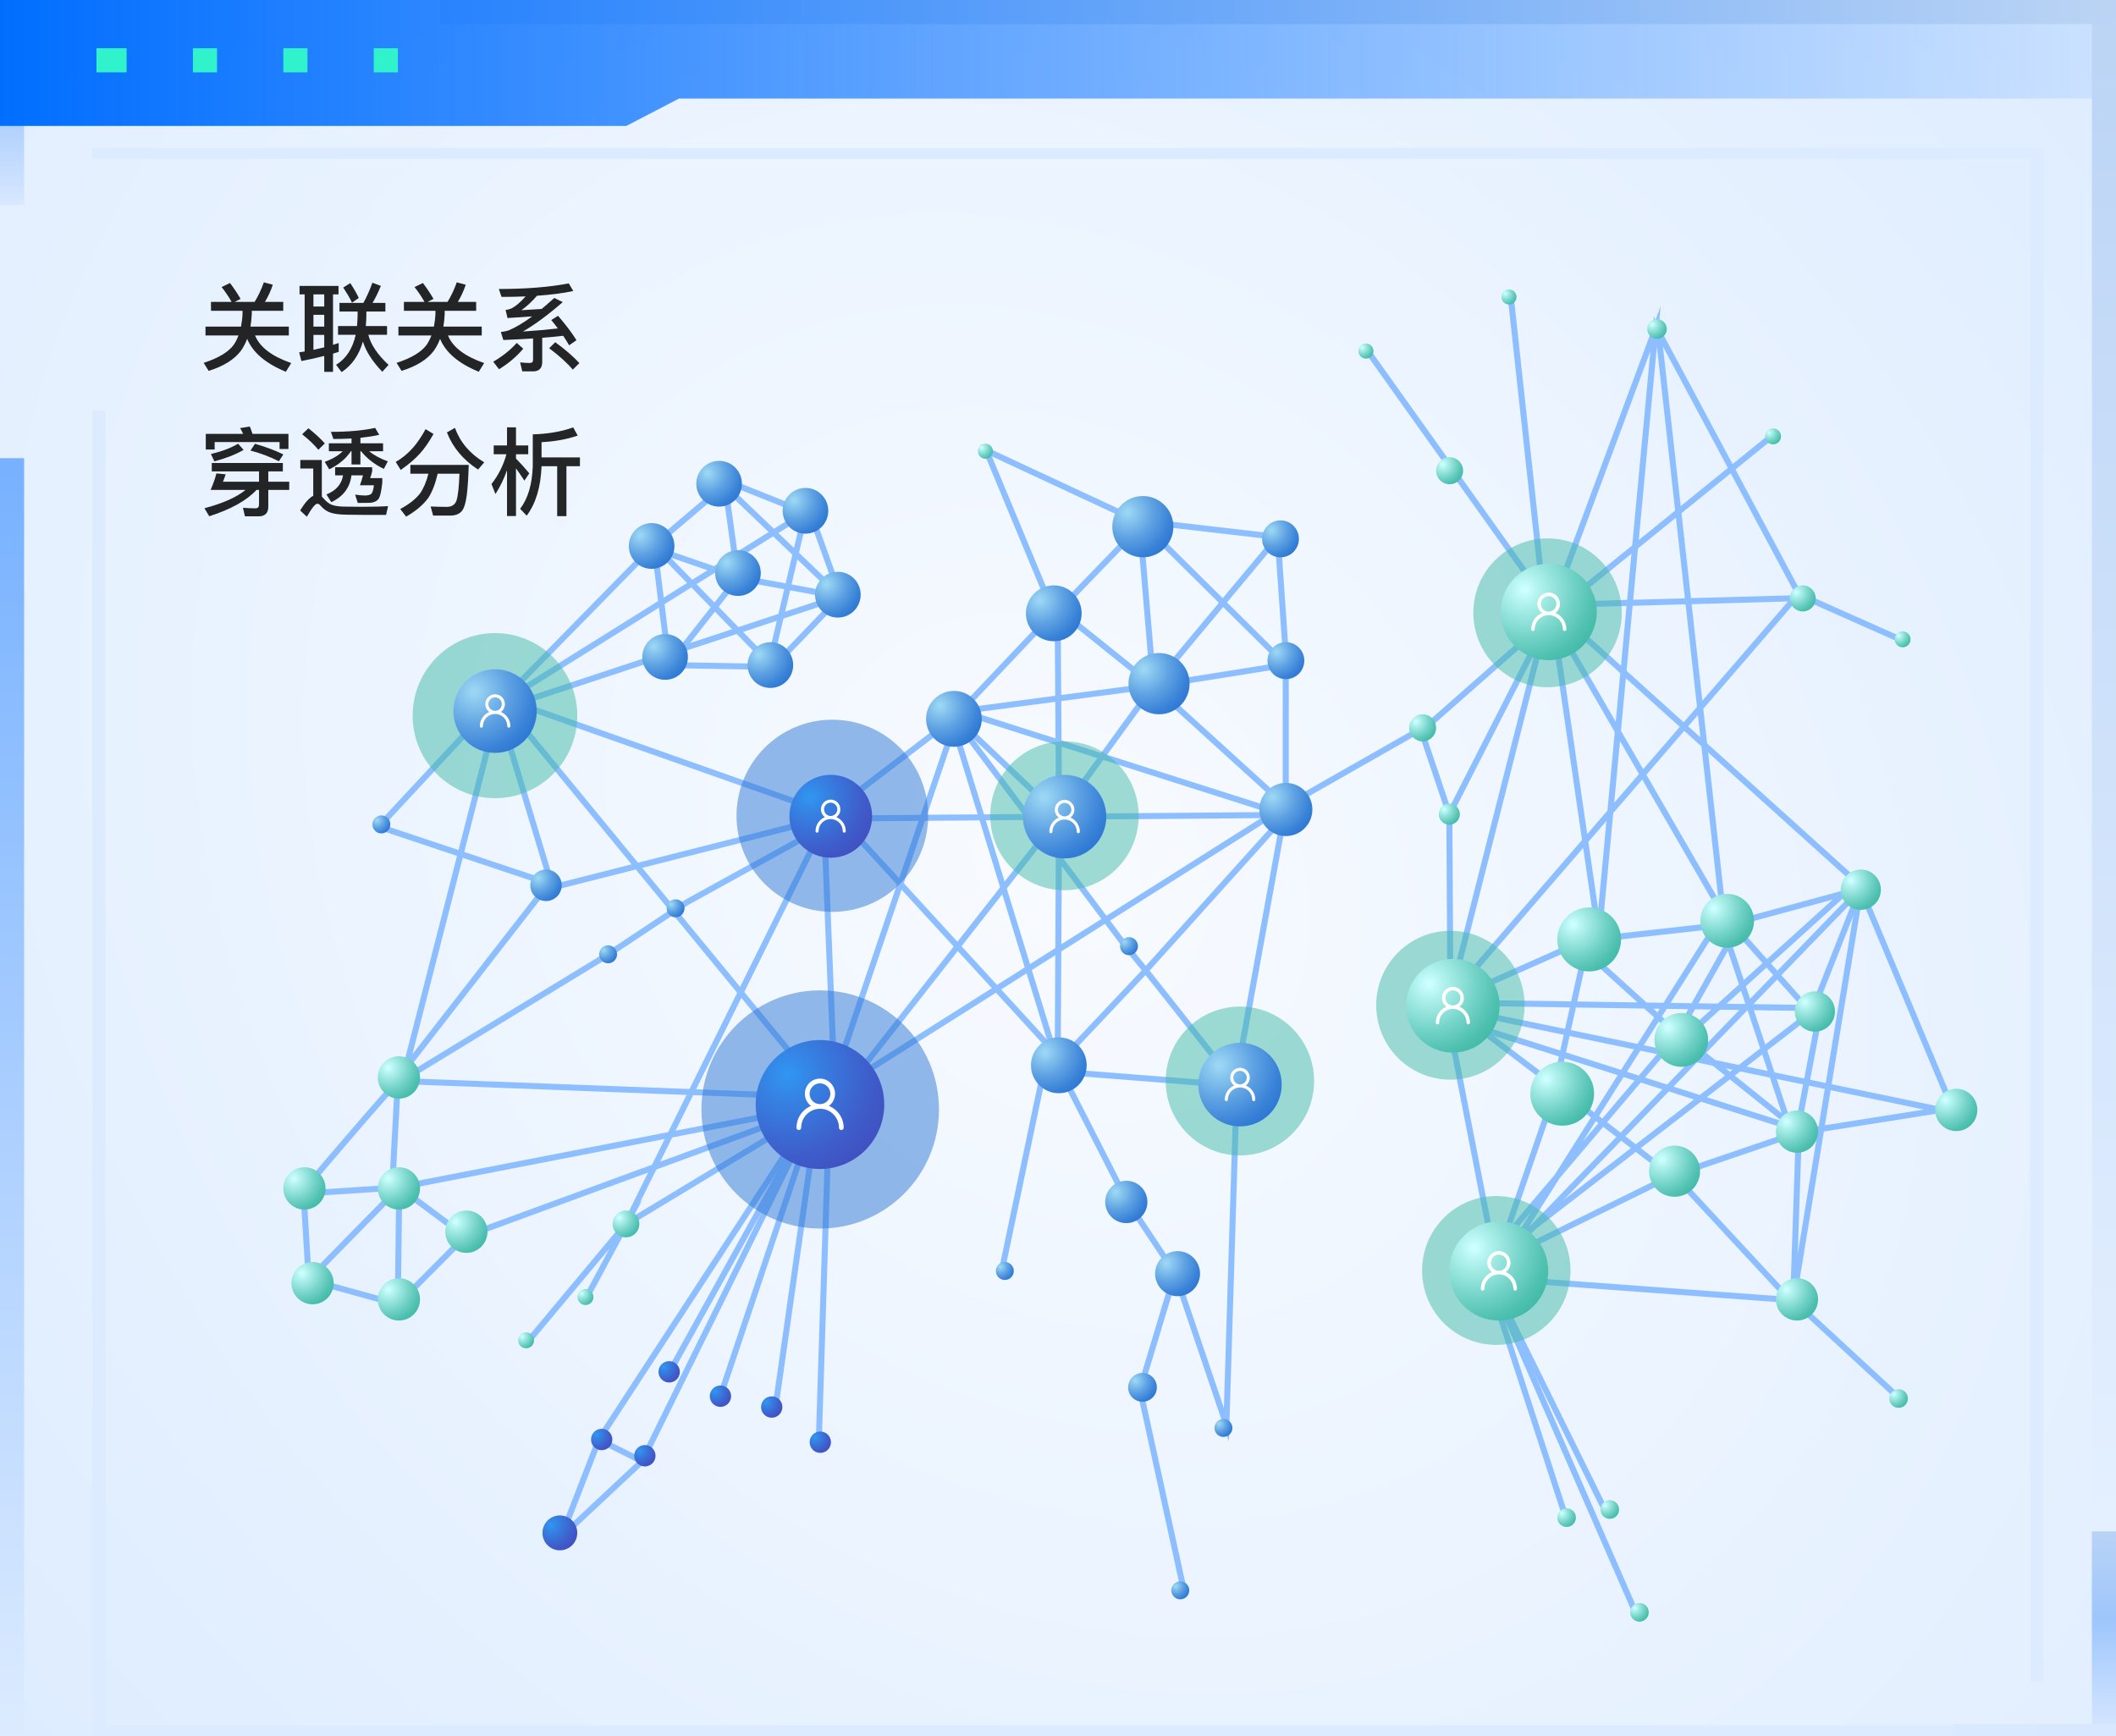 <svg width="351" height="288" viewBox="0 0 351 288" fill="none" xmlns="http://www.w3.org/2000/svg">
<rect x="0" y="0" width="351" height="288" fill="#333333" stroke="none"/>
<rect width="351" height="288" fill="url(#paint0_radial_3794_87950)"/>
<rect x="4" y="76" width="212" height="4" transform="rotate(90 4 76)" fill="url(#paint1_linear_3794_87950)"/>
<path fill-rule="evenodd" clip-rule="evenodd" d="M17.494 286.182L17.494 68.137L15.307 68.137L15.307 287.998H15.307V287.999L346.624 287.999V286.182L17.494 286.182Z" fill="url(#paint2_linear_3794_87950)"/>
<path fill-rule="evenodd" clip-rule="evenodd" d="M336.785 26.346V278.912H338.972L338.972 26.346V24.529L338.972 24.527L336.785 24.527V24.529H15.309V26.346H336.785Z" fill="url(#paint3_linear_3794_87950)"/>
<rect x="351" y="254" width="34" height="4" transform="rotate(90 351 254)" fill="url(#paint4_linear_3794_87950)"/>
<rect x="4" width="34" height="4" transform="rotate(90 4 0)" fill="url(#paint5_linear_3794_87950)"/>
<rect x="351" y="288" width="27" height="2" transform="rotate(-180 351 288)" fill="url(#paint6_linear_3794_87950)"/>
<path fill-rule="evenodd" clip-rule="evenodd" d="M350.453 0H0V16.352V16.353V20.894H103.879L112.623 16.353H350.453V0Z" fill="url(#paint7_linear_3794_87950)"/>
<rect x="351" width="254" height="4" transform="rotate(90 351 0)" fill="url(#paint8_linear_3794_87950)"/>
<rect x="16" y="8" width="5" height="4" fill="#30F2CB"/>
<rect x="32" y="8" width="4" height="4" fill="#30F2CB"/>
<rect x="47" y="8" width="4" height="4" fill="#30F2CB"/>
<rect x="62" y="8" width="4" height="4" fill="#30F2CB"/>
<rect x="73" width="277" height="4" fill="url(#paint9_linear_3794_87950)"/>
<path d="M38.152 46.944L36.76 47.616C37.336 48.336 37.896 49.152 38.424 50.08H35V51.552H40.232V52.048C40.2 52.8 40.104 53.504 39.976 54.176H34.088V55.648H39.56C39.352 56.192 39.096 56.704 38.792 57.168C37.912 58.384 36.248 59.392 33.784 60.192L34.616 61.52C37.08 60.752 38.856 59.648 39.944 58.208C40.36 57.632 40.712 56.96 41 56.208C41.928 58.464 44.056 60.288 47.416 61.664L48.312 60.224C45.096 59.104 43.096 57.584 42.312 55.648H47.912V54.176H41.544C41.656 53.52 41.736 52.816 41.768 52.048V51.552H46.984V50.08H43.944C44.456 49.232 44.904 48.288 45.256 47.232L43.768 46.832C43.32 48.08 42.808 49.168 42.232 50.08H38.92L39.912 49.584C39.352 48.624 38.76 47.744 38.152 46.944ZM56.312 50.24V51.68H59.32V52.304C59.304 52.912 59.272 53.504 59.224 54.08H56.072V55.536H59C58.488 57.84 57.416 59.488 55.752 60.512L56.664 61.728C58.36 60.608 59.544 58.928 60.2 56.656C60.712 58.304 61.784 59.968 63.416 61.664L64.456 60.528C62.632 58.832 61.512 57.168 61.096 55.536H64.2V54.08H60.68C60.744 53.408 60.776 52.704 60.776 51.968V51.68H63.928V50.24H61.8C62.264 49.456 62.728 48.512 63.176 47.424L61.768 46.896C61.352 48.08 60.856 49.2 60.28 50.24H56.312ZM58.104 46.96L56.936 47.696C57.544 48.624 58.04 49.456 58.392 50.208L59.512 49.424C59.192 48.72 58.712 47.888 58.104 46.96ZM49.688 47.424V48.832H50.536V58.304L49.624 58.448L49.992 59.888C51.304 59.632 52.568 59.36 53.784 59.04V61.68H55.24V58.656L56.184 58.368V56.896C55.864 56.992 55.56 57.104 55.24 57.2V48.832H56.152V47.424H49.688ZM51.992 58.032V55.552H53.784V57.616C53.208 57.76 52.6 57.904 51.992 58.032ZM51.992 54.176V52.224H53.784V54.176H51.992ZM51.992 50.848V48.832H53.784V50.848H51.992ZM70.152 46.944L68.76 47.616C69.336 48.336 69.896 49.152 70.424 50.08H67V51.552H72.232V52.048C72.2 52.8 72.104 53.504 71.976 54.176H66.088V55.648H71.56C71.352 56.192 71.096 56.704 70.792 57.168C69.912 58.384 68.248 59.392 65.784 60.192L66.616 61.52C69.08 60.752 70.856 59.648 71.944 58.208C72.36 57.632 72.712 56.96 73 56.208C73.928 58.464 76.056 60.288 79.416 61.664L80.312 60.224C77.096 59.104 75.096 57.584 74.312 55.648H79.912V54.176H73.544C73.656 53.52 73.736 52.816 73.768 52.048V51.552H78.984V50.08H75.944C76.456 49.232 76.904 48.288 77.256 47.232L75.768 46.832C75.32 48.08 74.808 49.168 74.232 50.08H70.92L71.912 49.584C71.352 48.624 70.76 47.744 70.152 46.944ZM88.44 61.6C89.432 61.6 89.944 61.072 89.944 60.048V56.032C91.208 55.936 92.36 55.824 93.416 55.696C93.784 56.24 94.12 56.768 94.408 57.28L95.624 56.432C94.92 55.28 93.896 53.92 92.568 52.384L91.448 53.088C91.832 53.552 92.184 54.016 92.536 54.48C90.888 54.672 88.952 54.848 86.728 54.992C88.6 53.936 90.808 52.32 93.352 50.112L91.944 49.424C91.224 50.08 90.52 50.688 89.848 51.248C88.728 51.328 87.608 51.392 86.488 51.456C87.384 50.816 88.248 50.016 89.08 49.056C91.384 48.896 93.4 48.64 95.096 48.272L94.344 47.008C91.192 47.616 87.32 47.936 82.744 47.936L83.192 49.248C84.6 49.248 85.928 49.216 87.192 49.168C86.296 50.16 85.528 50.816 84.888 51.136C84.568 51.28 84.232 51.376 83.864 51.408L84.184 52.752C85.624 52.672 87 52.576 88.28 52.48C86.872 53.52 85.576 54.288 84.392 54.8C84.008 54.928 83.56 55.024 83.08 55.072L83.496 56.4C85.256 56.32 86.888 56.24 88.424 56.144V59.68C88.424 60.032 88.248 60.208 87.912 60.208C87.4 60.208 86.856 60.176 86.28 60.112L86.632 61.6H88.44ZM92.104 56.768L91.096 57.76C92.776 59.024 94.088 60.208 95.016 61.312L96.104 60.224C95.032 59.072 93.704 57.92 92.104 56.768ZM85.72 56.88C84.664 58.064 83.352 59.104 81.816 60L82.776 61.248C84.376 60.272 85.704 59.136 86.792 57.84L85.72 56.88Z" fill="black" fill-opacity="0.85"/>
<path d="M35.128 76.8V78.192H42.968V79.904H36.984C37.144 79.536 37.288 79.12 37.432 78.672L35.896 78.528C35.704 79.312 35.384 80.224 34.936 81.264H40.728C39.256 82.48 36.984 83.488 33.912 84.304L34.712 85.632C38.312 84.48 40.92 83.024 42.552 81.264H42.968V83.696C42.968 84.112 42.776 84.32 42.392 84.32C41.736 84.32 41.032 84.288 40.296 84.224L40.632 85.648H42.904C43.96 85.648 44.504 85.104 44.504 84.048V81.264H47.976V79.904H44.504V78.192H46.92V76.8H35.128ZM41.448 70.752L39.832 71.008C40.008 71.296 40.168 71.616 40.328 71.968H34.136V74.56H35.608V73.328H46.376V74.48H47.848V71.968H41.88C41.736 71.52 41.592 71.104 41.448 70.752ZM42.296 73.616L41.544 74.736C43.16 75.152 44.728 75.744 46.264 76.512L47 75.376C45.576 74.688 44.008 74.096 42.296 73.616ZM39.496 73.6C38.312 74.304 36.808 74.88 34.984 75.312L35.56 76.528C37.48 76.016 39.096 75.392 40.408 74.624L39.496 73.6ZM51.16 71.04L50.12 72.032C51.272 72.96 52.168 73.808 52.808 74.608L53.88 73.552C53.144 72.72 52.232 71.888 51.16 71.04ZM60.344 85.408H64.04L64.376 83.952C63.944 83.984 63.32 84.016 62.52 84.032C61.72 84.048 60.92 84.064 60.136 84.064C58.888 84.064 57.816 84.048 56.904 84.032C55.96 84 55.256 83.872 54.776 83.616C54.376 83.392 53.992 83.056 53.608 82.608C53.528 82.512 53.448 82.448 53.384 82.384V76.304H49.816V77.712H51.96V82.24C51.32 82.56 50.584 83.376 49.784 84.672L50.904 85.712C51.72 84.272 52.296 83.552 52.648 83.552C52.824 83.552 53.032 83.68 53.256 83.968C53.736 84.512 54.296 84.88 54.936 85.072C55.592 85.264 56.44 85.36 57.48 85.376C58.504 85.392 59.464 85.408 60.344 85.408ZM59.896 74.848C60.872 76.064 62.136 77.04 63.672 77.776L64.328 76.528C63.032 76.048 61.992 75.488 61.224 74.848H63.544V73.536H59.784V72.624C60.952 72.496 61.992 72.336 62.904 72.128L62.232 70.976C60.248 71.408 57.8 71.632 54.888 71.632L55.304 72.816C56.376 72.816 57.384 72.784 58.312 72.736V73.536H54.552V74.848H56.856C56.168 75.536 55.176 76.128 53.864 76.608L54.616 77.856C56.216 77.056 57.416 76.064 58.2 74.848H58.312V77.04H59.784V74.848H59.896ZM55.592 77.504V78.848H56.904C56.664 80.32 55.752 81.376 54.152 82.016L54.952 83.296C56.936 82.368 58.056 80.88 58.296 78.848H60.216C60.056 79.44 59.896 79.984 59.704 80.496H62.024C61.928 81.312 61.768 81.792 61.544 81.952C61.32 82.112 60.968 82.192 60.504 82.192C60.152 82.192 59.608 82.144 58.904 82.048L59.352 83.424C60.152 83.424 60.808 83.408 61.336 83.408C61.944 83.376 62.392 83.184 62.712 82.864C63.032 82.512 63.256 81.584 63.416 80.048V79.312H61.4C61.528 78.96 61.64 78.592 61.736 78.176V77.504H55.592ZM70.6 71.184C69.944 72.384 69.256 73.408 68.52 74.256C67.624 75.264 66.664 76.048 65.64 76.624L66.472 77.952C67.848 76.992 68.904 76.08 69.672 75.216C70.424 74.384 71.176 73.296 71.912 71.984L70.6 71.184ZM71.064 78.576C70.728 79.92 70.264 81.008 69.672 81.856C68.936 82.8 67.832 83.664 66.392 84.432L67.368 85.696C69 84.768 70.232 83.712 71.064 82.56C71.704 81.568 72.216 80.24 72.6 78.576H76.216C76.136 80.864 75.96 82.368 75.704 83.072C75.448 83.744 74.904 84.08 74.104 84.08C73.272 84.08 72.376 84.048 71.432 84.016L71.848 85.52H74.872C75.688 85.472 76.28 85.2 76.648 84.72C77.016 84.224 77.272 83.344 77.432 82.096C77.592 80.816 77.688 79.168 77.752 77.12H68.072V78.576H71.064ZM75.464 70.976L74.136 71.728C75.112 74.24 76.84 76.288 79.304 77.888L80.328 76.688C77.96 75.28 76.344 73.376 75.464 70.976ZM85.592 77.68C85.976 78.208 86.44 78.896 86.984 79.728L87.8 78.512C87.064 77.632 86.328 76.816 85.592 76.064V75.344H87.624V73.888H85.592V70.88H84.104V73.888H81.896V75.344H84.008C83.496 77.2 82.664 78.848 81.528 80.288L82.184 81.952C82.952 80.752 83.592 79.44 84.104 78V85.6H85.592V77.68ZM95.08 70.896C93.112 71.6 90.872 71.984 88.376 72.048V77.312C88.28 80.336 87.576 82.704 86.28 84.4L87.368 85.536C88.888 83.504 89.704 80.768 89.832 77.328H92.424V85.616H93.96V77.328H96.2V75.872H89.832V73.344C92.04 73.232 94.04 72.864 95.832 72.256L95.08 70.896Z" fill="black" fill-opacity="0.85"/>
<g clip-path="url(#clip0_3794_87950)">
<path d="M259.84 252.044L245.961 209.395L271.033 266.859" stroke="#8DBEFF" stroke-miterlimit="10"/>
<path d="M266.114 250.248L245.967 209.395" stroke="#8DBEFF" stroke-miterlimit="10"/>
<path d="M248.648 212.086L297.449 215.677L314.462 231.39" stroke="#8DBEFF" stroke-miterlimit="10"/>
<path d="M248.083 209.395L239.693 166.297L258.049 180.214L277.301 195.029L248.083 209.395Z" stroke="#8DBEFF" stroke-miterlimit="10"/>
<path d="M277.301 195.029L298.357 187.846L323.863 183.806L308.64 147.441L297.448 215.68L298.343 189.193" stroke="#8DBEFF" stroke-miterlimit="10"/>
<path d="M278.648 195.926L296.557 215.23" stroke="#8DBEFF" stroke-miterlimit="10"/>
<path d="M249.095 207.599L300.582 167.9L308.641 147.441L287.151 153.278L262.974 155.971L239.693 166.297L299.686 167.195L288.046 154.176L278.196 171.684L249.462 205.579L257.602 182.01L262.974 157.767L276.853 170.337L296.552 186.086L285.36 152.38L248.648 210.405" stroke="#8DBEFF" stroke-miterlimit="10"/>
<path d="M301.929 167.645L298.348 186.5" stroke="#8DBEFF" stroke-miterlimit="10"/>
<path d="M324.764 184.704L242.564 167.645" stroke="#8DBEFF" stroke-miterlimit="10"/>
<path d="M297.005 186.947L240.195 168.863" stroke="#8DBEFF" stroke-miterlimit="10"/>
<path d="M308.197 146.094L278.648 172.842" stroke="#8DBEFF" stroke-miterlimit="10"/>
<path d="M309.54 146.543L247.689 210.405" stroke="#8DBEFF" stroke-miterlimit="10"/>
<path d="M213.279 133.694L235.665 120.953L240.415 135.05L240.59 165.398" stroke="#8DBEFF" stroke-miterlimit="10"/>
<path d="M236.426 120.728L256.895 102.707L240.415 135.049" stroke="#8DBEFF" stroke-miterlimit="10"/>
<path d="M226.934 58.327L256.035 99.18L250.662 49.797" stroke="#8DBEFF" stroke-miterlimit="10"/>
<path d="M257.603 100.3L274.616 54.508L265.214 155.071L257.603 102.706L285.808 151.479L275.063 54.957L298.344 98.504L240.59 165.396L256.036 104.632L259.394 102.544L308.194 146.541" stroke="#8DBEFF" stroke-miterlimit="10"/>
<path d="M294.314 72.019L259.393 100.303L299.695 99.18L315.356 106.139" stroke="#8DBEFF" stroke-miterlimit="10"/>
<path d="M137.621 134.869L158.216 119.156L174.776 101.647L163.584 74.711L188.655 86.383L211.936 89.077L213.279 108.381V133.693L205.221 177.967L203.43 236.33L194.923 211.189L189.103 230.493L196.266 263.266" stroke="#8DBEFF" stroke-miterlimit="10"/>
<path d="M166.273 210.291L173.437 176.172" stroke="#8DBEFF" stroke-miterlimit="10"/>
<path d="M189.103 87.281L175.672 101.198L191.342 113.769L189.103 87.281Z" stroke="#8DBEFF" stroke-miterlimit="10"/>
<path d="M190.047 87.281L213.278 110.267L191.341 113.769L211.935 89.077" stroke="#8DBEFF" stroke-miterlimit="10"/>
<path d="M175.448 102.41L175.672 135.318L159.111 119.605L158.216 120.502L174.777 174.375L139.412 135.766L213.28 135.178L159.317 117.988L191.342 113.768" stroke="#8DBEFF" stroke-miterlimit="10"/>
<path d="M137.174 182.458L158.216 120.504" stroke="#8DBEFF" stroke-miterlimit="10"/>
<path d="M138.516 182.905L174.78 136.664" stroke="#8DBEFF" stroke-miterlimit="10"/>
<path d="M138.516 180.945L213.279 133.694L191.341 113.77L175.671 135.319L175.447 176.693L186.864 199.068L194.922 211.19" stroke="#8DBEFF" stroke-miterlimit="10"/>
<path d="M157.32 117.809L185.969 155.969L190.048 160.979L176.343 175.506" stroke="#8DBEFF" stroke-miterlimit="10"/>
<path d="M174.775 177.685L205.157 180.06L190.047 160.98L213.278 135.18" stroke="#8DBEFF" stroke-miterlimit="10"/>
<path d="M99.342 238.801L93.074 254.963L106.505 242.392L99.342 238.801Z" stroke="#8DBEFF" stroke-miterlimit="10"/>
<path d="M99.342 238.799L135.83 182.906L106.505 242.391" stroke="#8DBEFF" stroke-miterlimit="10"/>
<path d="M119.712 230.943L135.829 182.906L111.205 227.351" stroke="#8DBEFF" stroke-miterlimit="10"/>
<path d="M128.666 233.188L135.829 182.906" stroke="#8DBEFF" stroke-miterlimit="10"/>
<path d="M135.83 238.799L137.621 182.008" stroke="#8DBEFF" stroke-miterlimit="10"/>
<path d="M65.988 179.504C65.54 179.504 50.318 197.462 50.318 197.462L51.214 212.277L65.988 216.353L77.181 205.094L65.093 196.115L65.988 179.504Z" stroke="#8DBEFF" stroke-miterlimit="10"/>
<path d="M51.303 197.927L66.225 196.957L51.209 212.275" stroke="#8DBEFF" stroke-miterlimit="10"/>
<path d="M65.988 216.353L66.226 196.959L136.502 183.32L77.181 205.094" stroke="#8DBEFF" stroke-miterlimit="10"/>
<path d="M87.701 222.379L103.819 203.074L97.551 214.747" stroke="#8DBEFF" stroke-miterlimit="10"/>
<path d="M137.397 135.281L103.818 203.071L136.501 183.318" stroke="#8DBEFF" stroke-miterlimit="10"/>
<path d="M81.21 117.362L62.853 137.116L91.059 146.543L67.331 177.071L82.633 117.362L91.65 147.217L138.516 135.32L82.553 115.566L137.173 182.01L66.435 179.316L100.685 158.458L113.892 149.686L136.725 137.116L138.516 182.01" stroke="#8DBEFF" stroke-miterlimit="10"/>
<path d="M82.553 117.735L139.412 98.956L128.219 110.629L110.982 110.323L108.52 90.426L82.553 116.914L133.592 85.039L127.771 109.731" stroke="#8DBEFF" stroke-miterlimit="10"/>
<path d="M133.592 85.036L120.16 79.648L122.399 95.81L110.982 110.32" stroke="#8DBEFF" stroke-miterlimit="10"/>
<path d="M134.428 85.036L139.411 98.953L120.16 80.547L108.52 90.424" stroke="#8DBEFF" stroke-miterlimit="10"/>
<path d="M128.22 110.629L109.416 91.324L122.4 95.814L139.413 98.956" stroke="#8DBEFF" stroke-miterlimit="10"/>
<path opacity="0.5" d="M176.572 147.664C183.371 147.664 188.884 142.137 188.884 135.319C188.884 128.5 183.371 122.973 176.572 122.973C169.772 122.973 164.26 128.5 164.26 135.319C164.26 142.137 169.772 147.664 176.572 147.664Z" fill="#42BAA8"/>
<path opacity="0.5" d="M82.104 132.401C89.646 132.401 95.76 126.271 95.76 118.708C95.76 111.146 89.646 105.016 82.104 105.016C74.563 105.016 68.449 111.146 68.449 118.708C68.449 126.271 74.563 132.401 82.104 132.401Z" fill="#42BAA8"/>
<path opacity="0.5" d="M205.673 191.66C212.473 191.66 217.985 186.133 217.985 179.315C217.985 172.496 212.473 166.969 205.673 166.969C198.874 166.969 193.361 172.496 193.361 179.315C193.361 186.133 198.874 191.66 205.673 191.66Z" fill="#42BAA8"/>
<path opacity="0.5" d="M256.71 113.993C263.51 113.993 269.022 108.465 269.022 101.647C269.022 94.828 263.51 89.301 256.71 89.301C249.911 89.301 244.398 94.828 244.398 101.647C244.398 108.465 249.911 113.993 256.71 113.993Z" fill="#42BAA8"/>
<path opacity="0.5" d="M240.593 179.09C247.393 179.09 252.905 173.563 252.905 166.744C252.905 159.926 247.393 154.398 240.593 154.398C233.794 154.398 228.281 159.926 228.281 166.744C228.281 173.563 233.794 179.09 240.593 179.09Z" fill="#42BAA8"/>
<path opacity="0.5" d="M248.205 223.086C255.004 223.086 260.517 217.559 260.517 210.74C260.517 203.922 255.004 198.395 248.205 198.395C241.405 198.395 235.893 203.922 235.893 210.74C235.893 217.559 241.405 223.086 248.205 223.086Z" fill="#42BAA8"/>
<path opacity="0.5" d="M138.067 151.258C146.845 151.258 153.961 144.122 153.961 135.32C153.961 126.518 146.845 119.383 138.067 119.383C129.29 119.383 122.174 126.518 122.174 135.32C122.174 144.122 129.29 151.258 138.067 151.258Z" fill="#2C77D4"/>
<path opacity="0.5" d="M136.055 203.784C146.934 203.784 155.754 194.94 155.754 184.031C155.754 173.121 146.934 164.277 136.055 164.277C125.175 164.277 116.355 173.121 116.355 184.031C116.355 194.94 125.175 203.784 136.055 203.784Z" fill="#2C77D4"/>
<path d="M241 174.602C245.283 174.602 248.755 171.121 248.755 166.826C248.755 162.532 245.283 159.051 241 159.051C236.718 159.051 233.246 162.532 233.246 166.826C233.246 171.121 236.718 174.602 241 174.602Z" fill="url(#paint10_radial_3794_87950)"/>
<path d="M263.61 161.132C266.533 161.132 268.902 158.757 268.902 155.826C268.902 152.895 266.533 150.52 263.61 150.52C260.688 150.52 258.318 152.895 258.318 155.826C258.318 158.757 260.688 161.132 263.61 161.132Z" fill="url(#paint11_radial_3794_87950)"/>
<path d="M286.502 157.207C288.962 157.207 290.956 155.207 290.956 152.74C290.956 150.273 288.962 148.273 286.502 148.273C284.041 148.273 282.047 150.273 282.047 152.74C282.047 155.207 284.041 157.207 286.502 157.207Z" fill="url(#paint12_radial_3794_87950)"/>
<path d="M308.664 150.924C310.506 150.924 311.999 149.426 311.999 147.579C311.999 145.732 310.506 144.234 308.664 144.234C306.821 144.234 305.328 145.732 305.328 147.579C305.328 149.426 306.821 150.924 308.664 150.924Z" fill="url(#paint13_radial_3794_87950)"/>
<path d="M315.602 107.375C316.331 107.375 316.923 106.782 316.923 106.051C316.923 105.32 316.331 104.727 315.602 104.727C314.873 104.727 314.281 105.32 314.281 106.051C314.281 106.782 314.873 107.375 315.602 107.375Z" fill="url(#paint14_radial_3794_87950)"/>
<path d="M294.114 73.707C294.843 73.707 295.434 73.114 295.434 72.383C295.434 71.651 294.843 71.059 294.114 71.059C293.384 71.059 292.793 71.651 292.793 72.383C292.793 73.114 293.384 73.707 294.114 73.707Z" fill="url(#paint15_radial_3794_87950)"/>
<path d="M274.862 56.197C275.759 56.197 276.487 55.467 276.487 54.567C276.487 53.667 275.759 52.938 274.862 52.938C273.964 52.938 273.236 53.667 273.236 54.567C273.236 55.467 273.964 56.197 274.862 56.197Z" fill="url(#paint16_radial_3794_87950)"/>
<path d="M250.31 50.505C251 50.505 251.559 49.944 251.559 49.252C251.559 48.561 251 48 250.31 48C249.62 48 249.061 48.561 249.061 49.252C249.061 49.944 249.62 50.505 250.31 50.505Z" fill="url(#paint17_radial_3794_87950)"/>
<path d="M226.581 59.486C227.271 59.486 227.83 58.925 227.83 58.233C227.83 57.541 227.271 56.98 226.581 56.98C225.891 56.98 225.332 57.541 225.332 58.233C225.332 58.925 225.891 59.486 226.581 59.486Z" fill="url(#paint18_radial_3794_87950)"/>
<path d="M163.454 76.095C164.144 76.095 164.703 75.534 164.703 74.842C164.703 74.151 164.144 73.59 163.454 73.59C162.764 73.59 162.205 74.151 162.205 74.842C162.205 75.534 162.764 76.095 163.454 76.095Z" fill="url(#paint19_radial_3794_87950)"/>
<path d="M240.459 80.325C241.696 80.325 242.698 79.32 242.698 78.081C242.698 76.841 241.696 75.836 240.459 75.836C239.223 75.836 238.221 76.841 238.221 78.081C238.221 79.32 239.223 80.325 240.459 80.325Z" fill="url(#paint20_radial_3794_87950)"/>
<path d="M235.983 122.974C237.219 122.974 238.221 121.969 238.221 120.729C238.221 119.489 237.219 118.484 235.983 118.484C234.746 118.484 233.744 119.489 233.744 120.729C233.744 121.969 234.746 122.974 235.983 122.974Z" fill="url(#paint21_radial_3794_87950)"/>
<path d="M240.414 136.799C241.378 136.799 242.16 136.015 242.16 135.048C242.16 134.081 241.378 133.297 240.414 133.297C239.45 133.297 238.668 134.081 238.668 135.048C238.668 136.015 239.45 136.799 240.414 136.799Z" fill="url(#paint22_radial_3794_87950)"/>
<path d="M299.037 101.425C300.229 101.425 301.195 100.457 301.195 99.261C301.195 98.067 300.229 97.098 299.037 97.098C297.845 97.098 296.879 98.067 296.879 99.261C296.879 100.457 297.845 101.425 299.037 101.425Z" fill="url(#paint23_radial_3794_87950)"/>
<path d="M301.052 171.127C302.894 171.127 304.388 169.629 304.388 167.782C304.388 165.935 302.894 164.438 301.052 164.438C299.21 164.438 297.717 165.935 297.717 167.782C297.717 169.629 299.21 171.127 301.052 171.127Z" fill="url(#paint24_radial_3794_87950)"/>
<path d="M278.89 176.961C281.351 176.961 283.345 174.961 283.345 172.494C283.345 170.027 281.351 168.027 278.89 168.027C276.43 168.027 274.436 170.027 274.436 172.494C274.436 174.961 276.43 176.961 278.89 176.961Z" fill="url(#paint25_radial_3794_87950)"/>
<path d="M259.134 186.722C262.056 186.722 264.426 184.347 264.426 181.416C264.426 178.485 262.056 176.109 259.134 176.109C256.211 176.109 253.842 178.485 253.842 181.416C253.842 184.347 256.211 186.722 259.134 186.722Z" fill="url(#paint26_radial_3794_87950)"/>
<path d="M277.772 198.512C280.109 198.512 282.003 196.613 282.003 194.27C282.003 191.927 280.109 190.027 277.772 190.027C275.435 190.027 273.541 191.927 273.541 194.27C273.541 196.613 275.435 198.512 277.772 198.512Z" fill="url(#paint27_radial_3794_87950)"/>
<path d="M298.083 191.213C300.017 191.213 301.584 189.641 301.584 187.702C301.584 185.763 300.017 184.191 298.083 184.191C296.15 184.191 294.582 185.763 294.582 187.702C294.582 189.641 296.15 191.213 298.083 191.213Z" fill="url(#paint28_radial_3794_87950)"/>
<path d="M298.083 219.045C300.017 219.045 301.584 217.473 301.584 215.534C301.584 213.595 300.017 212.023 298.083 212.023C296.15 212.023 294.582 213.595 294.582 215.534C294.582 217.473 296.15 219.045 298.083 219.045Z" fill="url(#paint29_radial_3794_87950)"/>
<path d="M314.931 233.527C315.784 233.527 316.476 232.834 316.476 231.979C316.476 231.123 315.784 230.43 314.931 230.43C314.078 230.43 313.387 231.123 313.387 231.979C313.387 232.834 314.078 233.527 314.931 233.527Z" fill="url(#paint30_radial_3794_87950)"/>
<path d="M267.027 251.938C267.88 251.938 268.572 251.244 268.572 250.389C268.572 249.533 267.88 248.84 267.027 248.84C266.174 248.84 265.482 249.533 265.482 250.389C265.482 251.244 266.174 251.938 267.027 251.938Z" fill="url(#paint31_radial_3794_87950)"/>
<path d="M259.863 253.281C260.716 253.281 261.408 252.588 261.408 251.732C261.408 250.877 260.716 250.184 259.863 250.184C259.01 250.184 258.318 250.877 258.318 251.732C258.318 252.588 259.01 253.281 259.863 253.281Z" fill="url(#paint32_radial_3794_87950)"/>
<path d="M271.951 268.996C272.804 268.996 273.495 268.303 273.495 267.447C273.495 266.592 272.804 265.898 271.951 265.898C271.098 265.898 270.406 266.592 270.406 267.447C270.406 268.303 271.098 268.996 271.951 268.996Z" fill="url(#paint33_radial_3794_87950)"/>
<path d="M324.499 187.619C326.433 187.619 328 186.047 328 184.108C328 182.169 326.433 180.598 324.499 180.598C322.566 180.598 320.998 182.169 320.998 184.108C320.998 186.047 322.566 187.619 324.499 187.619Z" fill="url(#paint34_radial_3794_87950)"/>
<path d="M242.081 166.994C242.311 166.825 242.498 166.604 242.627 166.349C242.756 166.094 242.823 165.812 242.824 165.526C242.823 165.042 242.631 164.578 242.289 164.236C241.948 163.893 241.485 163.7 241.002 163.699C240.52 163.7 240.057 163.893 239.716 164.236C239.376 164.579 239.184 165.043 239.184 165.526C239.184 165.812 239.251 166.094 239.379 166.349C239.507 166.604 239.694 166.825 239.923 166.994C239.404 167.209 238.96 167.573 238.648 168.04C238.335 168.508 238.168 169.058 238.168 169.621C238.168 169.697 238.198 169.77 238.252 169.824C238.306 169.878 238.379 169.908 238.455 169.908C238.53 169.907 238.601 169.876 238.654 169.822C238.707 169.769 238.737 169.696 238.737 169.621C238.738 169.019 238.977 168.442 239.401 168.016C239.826 167.59 240.402 167.35 241.002 167.349C241.602 167.35 242.178 167.59 242.602 168.016C243.027 168.442 243.266 169.019 243.267 169.621C243.267 169.697 243.297 169.77 243.351 169.824C243.405 169.878 243.478 169.908 243.554 169.908C243.629 169.907 243.701 169.876 243.754 169.822C243.806 169.769 243.836 169.696 243.836 169.621C243.836 169.058 243.669 168.508 243.356 168.04C243.044 167.573 242.6 167.209 242.081 166.994ZM239.753 165.526C239.752 165.362 239.784 165.198 239.847 165.046C239.909 164.893 240.001 164.755 240.117 164.638C240.233 164.521 240.371 164.428 240.523 164.365C240.675 164.302 240.838 164.269 241.002 164.269C241.334 164.271 241.652 164.403 241.887 164.639C242.122 164.874 242.254 165.193 242.255 165.526C242.254 165.859 242.122 166.178 241.887 166.412C241.652 166.647 241.334 166.779 241.002 166.779C240.671 166.779 240.353 166.647 240.119 166.412C239.884 166.177 239.753 165.859 239.753 165.526Z" fill="white"/>
<path d="M248.612 219.047C253.142 219.047 256.814 215.365 256.814 210.822C256.814 206.28 253.142 202.598 248.612 202.598C244.082 202.598 240.41 206.28 240.41 210.822C240.41 215.365 244.082 219.047 248.612 219.047Z" fill="url(#paint35_radial_3794_87950)"/>
<path d="M249.772 211.003C250.015 210.824 250.212 210.59 250.348 210.32C250.485 210.051 250.555 209.752 250.555 209.45C250.554 208.938 250.351 208.448 249.99 208.086C249.629 207.724 249.14 207.521 248.63 207.52C248.12 207.521 247.631 207.724 247.27 208.086C246.909 208.448 246.706 208.938 246.705 209.45C246.705 209.752 246.776 210.051 246.912 210.32C247.048 210.59 247.245 210.824 247.488 211.003C246.94 211.231 246.471 211.616 246.141 212.111C245.811 212.605 245.635 213.187 245.635 213.782C245.635 213.822 245.643 213.861 245.658 213.897C245.673 213.934 245.695 213.967 245.723 213.995C245.751 214.023 245.784 214.045 245.82 214.06C245.857 214.075 245.896 214.083 245.935 214.083C246.014 214.083 246.091 214.051 246.147 213.995C246.203 213.939 246.235 213.862 246.235 213.782C246.236 213.146 246.489 212.535 246.938 212.085C247.387 211.635 247.995 211.382 248.63 211.38C249.266 211.38 249.875 211.633 250.325 212.084C250.775 212.534 251.029 213.145 251.03 213.782C251.03 213.862 251.061 213.939 251.118 213.995C251.174 214.051 251.25 214.083 251.33 214.083C251.409 214.083 251.486 214.051 251.542 213.995C251.598 213.939 251.63 213.862 251.63 213.782C251.629 213.187 251.452 212.605 251.122 212.11C250.791 211.615 250.321 211.23 249.772 211.003ZM247.309 209.45C247.309 209.097 247.448 208.757 247.695 208.505C247.942 208.254 248.278 208.109 248.63 208.103C248.986 208.103 249.328 208.245 249.58 208.498C249.832 208.75 249.973 209.093 249.973 209.45C249.973 209.807 249.832 210.15 249.58 210.402C249.328 210.655 248.986 210.797 248.63 210.797C248.275 210.796 247.934 210.653 247.683 210.401C247.432 210.148 247.291 209.806 247.291 209.45H247.309Z" fill="white"/>
<path d="M256.894 109.504C261.3 109.504 264.872 105.922 264.872 101.504C264.872 97.086 261.3 93.504 256.894 93.504C252.488 93.504 248.916 97.086 248.916 101.504C248.916 105.922 252.488 109.504 256.894 109.504Z" fill="url(#paint36_radial_3794_87950)"/>
<path d="M66.171 182.232C68.105 182.232 69.672 180.661 69.672 178.722C69.672 176.783 68.105 175.211 66.171 175.211C64.237 175.211 62.67 176.783 62.67 178.722C62.67 180.661 64.237 182.232 66.171 182.232Z" fill="url(#paint37_radial_3794_87950)"/>
<path d="M50.501 200.639C52.435 200.639 54.002 199.067 54.002 197.128C54.002 195.189 52.435 193.617 50.501 193.617C48.568 193.617 47 195.189 47 197.128C47 199.067 48.568 200.639 50.501 200.639Z" fill="url(#paint38_radial_3794_87950)"/>
<path d="M66.171 200.639C68.105 200.639 69.672 199.067 69.672 197.128C69.672 195.189 68.105 193.617 66.171 193.617C64.237 193.617 62.67 195.189 62.67 197.128C62.67 199.067 64.237 200.639 66.171 200.639Z" fill="url(#paint39_radial_3794_87950)"/>
<path d="M77.364 207.822C79.298 207.822 80.865 206.25 80.865 204.312C80.865 202.373 79.298 200.801 77.364 200.801C75.431 200.801 73.863 202.373 73.863 204.312C73.863 206.25 75.431 207.822 77.364 207.822Z" fill="url(#paint40_radial_3794_87950)"/>
<path d="M66.171 219.045C68.105 219.045 69.672 217.473 69.672 215.534C69.672 213.595 68.105 212.023 66.171 212.023C64.237 212.023 62.67 213.595 62.67 215.534C62.67 217.473 64.237 219.045 66.171 219.045Z" fill="url(#paint41_radial_3794_87950)"/>
<path d="M51.845 216.353C53.778 216.353 55.346 214.782 55.346 212.843C55.346 210.904 53.778 209.332 51.845 209.332C49.911 209.332 48.344 210.904 48.344 212.843C48.344 214.782 49.911 216.353 51.845 216.353Z" fill="url(#paint42_radial_3794_87950)"/>
<path d="M87.272 223.653C88.001 223.653 88.593 223.06 88.593 222.328C88.593 221.597 88.001 221.004 87.272 221.004C86.543 221.004 85.951 221.597 85.951 222.328C85.951 223.06 86.543 223.653 87.272 223.653Z" fill="url(#paint43_radial_3794_87950)"/>
<path d="M97.121 216.469C97.851 216.469 98.442 215.876 98.442 215.145C98.442 214.413 97.851 213.82 97.121 213.82C96.392 213.82 95.801 214.413 95.801 215.145C95.801 215.876 96.392 216.469 97.121 216.469Z" fill="url(#paint44_radial_3794_87950)"/>
<path d="M103.837 205.245C105.061 205.245 106.053 204.25 106.053 203.023C106.053 201.796 105.061 200.801 103.837 200.801C102.613 200.801 101.621 201.796 101.621 203.023C101.621 204.25 102.613 205.245 103.837 205.245Z" fill="url(#paint45_radial_3794_87950)"/>
<path d="M258.006 101.679C258.242 101.504 258.434 101.276 258.566 101.013C258.698 100.75 258.767 100.46 258.767 100.166C258.767 99.668 258.569 99.191 258.219 98.839C257.868 98.487 257.392 98.289 256.895 98.289C256.399 98.29 255.924 98.488 255.573 98.84C255.222 99.192 255.025 99.668 255.024 100.166C255.023 100.46 255.092 100.75 255.224 101.013C255.356 101.276 255.549 101.504 255.785 101.679C255.256 101.902 254.804 102.276 254.485 102.755C254.167 103.234 253.996 103.796 253.994 104.372C253.994 104.45 254.025 104.524 254.079 104.579C254.134 104.633 254.208 104.664 254.285 104.664C254.363 104.664 254.437 104.633 254.492 104.579C254.548 104.524 254.579 104.45 254.581 104.372C254.581 103.753 254.826 103.158 255.262 102.72C255.699 102.281 256.291 102.034 256.909 102.033C257.527 102.034 258.12 102.281 258.557 102.72C258.994 103.158 259.24 103.752 259.241 104.372C259.241 104.45 259.272 104.524 259.326 104.579C259.381 104.633 259.455 104.664 259.532 104.664C259.61 104.664 259.684 104.633 259.74 104.579C259.795 104.524 259.827 104.45 259.828 104.372C259.824 103.793 259.649 103.228 259.324 102.748C259 102.268 258.541 101.896 258.006 101.679ZM255.592 100.166C255.594 99.824 255.729 99.497 255.97 99.256C256.211 99.014 256.537 98.878 256.877 98.877C257.219 98.877 257.546 99.013 257.787 99.254C258.029 99.496 258.166 99.823 258.167 100.166C258.167 100.509 258.031 100.837 257.789 101.08C257.547 101.322 257.219 101.459 256.877 101.459C256.536 101.457 256.209 101.321 255.968 101.078C255.728 100.836 255.592 100.508 255.592 100.166Z" fill="white"/>
<path d="M136.014 193.907C141.904 193.907 146.678 189.119 146.678 183.213C146.678 177.307 141.904 172.52 136.014 172.52C130.124 172.52 125.35 177.307 125.35 183.213C125.35 189.119 130.124 193.907 136.014 193.907Z" fill="url(#paint46_radial_3794_87950)"/>
<path d="M92.868 257.162C94.463 257.162 95.756 255.866 95.756 254.267C95.756 252.668 94.463 251.371 92.868 251.371C91.273 251.371 89.981 252.668 89.981 254.267C89.981 255.866 91.273 257.162 92.868 257.162Z" fill="url(#paint47_radial_3794_87950)"/>
<path d="M99.808 240.551C100.784 240.551 101.576 239.757 101.576 238.777C101.576 237.798 100.784 237.004 99.808 237.004C98.831 237.004 98.039 237.798 98.039 238.777C98.039 239.757 98.831 240.551 99.808 240.551Z" fill="url(#paint48_radial_3794_87950)"/>
<path d="M106.972 243.246C107.948 243.246 108.74 242.452 108.74 241.473C108.74 240.493 107.948 239.699 106.972 239.699C105.995 239.699 105.203 240.493 105.203 241.473C105.203 242.452 105.995 243.246 106.972 243.246Z" fill="url(#paint49_radial_3794_87950)"/>
<path d="M111.001 229.328C111.978 229.328 112.769 228.534 112.769 227.555C112.769 226.575 111.978 225.781 111.001 225.781C110.024 225.781 109.232 226.575 109.232 227.555C109.232 228.534 110.024 229.328 111.001 229.328Z" fill="url(#paint50_radial_3794_87950)"/>
<path d="M119.507 233.367C120.483 233.367 121.275 232.573 121.275 231.594C121.275 230.614 120.483 229.82 119.507 229.82C118.53 229.82 117.738 230.614 117.738 231.594C117.738 232.573 118.53 233.367 119.507 233.367Z" fill="url(#paint51_radial_3794_87950)"/>
<path d="M128.013 235.164C128.989 235.164 129.781 234.37 129.781 233.391C129.781 232.411 128.989 231.617 128.013 231.617C127.036 231.617 126.244 232.411 126.244 233.391C126.244 234.37 127.036 235.164 128.013 235.164Z" fill="url(#paint52_radial_3794_87950)"/>
<path d="M136.071 241C137.048 241 137.84 240.206 137.84 239.226C137.84 238.247 137.048 237.453 136.071 237.453C135.094 237.453 134.303 238.247 134.303 239.226C134.303 240.206 135.094 241 136.071 241Z" fill="url(#paint53_radial_3794_87950)"/>
<path d="M137.496 183.444C137.812 183.211 138.069 182.906 138.246 182.556C138.424 182.205 138.516 181.817 138.517 181.424C138.516 180.758 138.252 180.121 137.783 179.65C137.314 179.18 136.678 178.915 136.014 178.914C135.351 178.915 134.715 179.18 134.246 179.65C133.777 180.121 133.513 180.758 133.511 181.424C133.512 181.817 133.605 182.205 133.782 182.556C133.96 182.906 134.216 183.211 134.532 183.444C133.819 183.74 133.209 184.241 132.779 184.884C132.35 185.527 132.12 186.284 132.119 187.058C132.119 187.161 132.16 187.261 132.233 187.334C132.306 187.407 132.405 187.448 132.509 187.448C132.612 187.448 132.711 187.407 132.784 187.334C132.857 187.261 132.898 187.161 132.898 187.058C132.898 186.224 133.228 185.425 133.816 184.836C134.404 184.246 135.201 183.915 136.032 183.915C136.863 183.915 137.661 184.246 138.248 184.836C138.836 185.425 139.166 186.224 139.166 187.058C139.166 187.11 139.176 187.161 139.196 187.208C139.216 187.256 139.245 187.299 139.282 187.336C139.318 187.372 139.362 187.401 139.41 187.42C139.457 187.439 139.509 187.449 139.56 187.448C139.663 187.448 139.763 187.407 139.836 187.334C139.909 187.261 139.95 187.161 139.95 187.058C139.946 186.279 139.711 185.519 139.274 184.875C138.836 184.231 138.218 183.733 137.496 183.444ZM134.295 181.424C134.295 180.966 134.476 180.528 134.799 180.205C135.121 179.881 135.558 179.7 136.014 179.7C136.471 179.7 136.908 179.881 137.232 180.204C137.555 180.528 137.737 180.966 137.738 181.424C137.737 181.881 137.555 182.32 137.232 182.643C136.908 182.966 136.471 183.148 136.014 183.148C135.789 183.148 135.565 183.103 135.356 183.016C135.148 182.93 134.958 182.803 134.799 182.643C134.639 182.483 134.512 182.293 134.426 182.083C134.339 181.874 134.295 181.65 134.295 181.424Z" fill="white"/>
<path d="M176.589 142.396C180.409 142.396 183.506 139.29 183.506 135.46C183.506 131.629 180.409 128.523 176.589 128.523C172.769 128.523 169.672 131.629 169.672 135.46C169.672 139.29 172.769 142.396 176.589 142.396Z" fill="url(#paint54_radial_3794_87950)"/>
<path d="M177.557 135.612C177.761 135.46 177.927 135.263 178.041 135.035C178.155 134.807 178.215 134.556 178.215 134.301C178.214 133.87 178.043 133.458 177.739 133.153C177.435 132.849 177.023 132.677 176.594 132.676C176.164 132.676 175.751 132.847 175.447 133.152C175.142 133.456 174.97 133.87 174.969 134.301C174.968 134.556 175.028 134.808 175.144 135.036C175.259 135.264 175.426 135.461 175.631 135.612C175.169 135.803 174.773 136.128 174.494 136.545C174.215 136.963 174.066 137.453 174.064 137.955C174.064 137.989 174.07 138.023 174.083 138.054C174.095 138.085 174.114 138.114 174.138 138.138C174.162 138.162 174.19 138.18 174.221 138.193C174.253 138.206 174.286 138.212 174.32 138.211C174.353 138.211 174.386 138.205 174.417 138.192C174.447 138.179 174.475 138.16 174.499 138.136C174.522 138.112 174.54 138.084 174.553 138.053C174.565 138.022 174.571 137.989 174.57 137.955C174.572 137.418 174.785 136.903 175.165 136.523C175.544 136.144 176.058 135.931 176.594 135.931C177.13 135.931 177.643 136.144 178.022 136.524C178.401 136.903 178.613 137.418 178.613 137.955C178.613 138.023 178.64 138.088 178.688 138.136C178.736 138.184 178.801 138.211 178.868 138.211C178.936 138.211 179.001 138.184 179.049 138.136C179.097 138.088 179.124 138.023 179.124 137.955C179.122 137.453 178.972 136.963 178.693 136.546C178.414 136.13 178.019 135.804 177.557 135.612ZM175.475 134.301C175.476 134.004 175.594 133.72 175.804 133.51C176.014 133.301 176.298 133.183 176.594 133.183C176.889 133.184 177.172 133.302 177.381 133.512C177.59 133.721 177.708 134.005 177.709 134.301C177.709 134.598 177.592 134.883 177.383 135.093C177.174 135.303 176.89 135.422 176.594 135.423C176.297 135.423 176.013 135.305 175.803 135.095C175.593 134.884 175.475 134.599 175.475 134.301Z" fill="white"/>
<path d="M82.122 124.884C85.942 124.884 89.039 121.779 89.039 117.948C89.039 114.117 85.942 111.012 82.122 111.012C78.302 111.012 75.205 114.117 75.205 117.948C75.205 121.779 78.302 124.884 82.122 124.884Z" fill="url(#paint55_radial_3794_87950)"/>
<path d="M108.09 94.357C110.179 94.357 111.873 92.658 111.873 90.563C111.873 88.468 110.179 86.769 108.09 86.769C106 86.769 104.307 88.468 104.307 90.563C104.307 92.658 106 94.357 108.09 94.357Z" fill="url(#paint56_radial_3794_87950)"/>
<path d="M119.283 84.032C121.373 84.032 123.066 82.334 123.066 80.239C123.066 78.144 121.373 76.445 119.283 76.445C117.194 76.445 115.5 78.144 115.5 80.239C115.5 82.334 117.194 84.032 119.283 84.032Z" fill="url(#paint57_radial_3794_87950)"/>
<path d="M133.609 88.521C135.699 88.521 137.392 86.822 137.392 84.727C137.392 82.632 135.699 80.934 133.609 80.934C131.52 80.934 129.826 82.632 129.826 84.727C129.826 86.822 131.52 88.521 133.609 88.521Z" fill="url(#paint58_radial_3794_87950)"/>
<path d="M138.982 102.439C141.072 102.439 142.765 100.74 142.765 98.645C142.765 96.55 141.072 94.852 138.982 94.852C136.893 94.852 135.199 96.55 135.199 98.645C135.199 100.74 136.893 102.439 138.982 102.439Z" fill="url(#paint59_radial_3794_87950)"/>
<path d="M127.789 114.111C129.878 114.111 131.572 112.412 131.572 110.317C131.572 108.222 129.878 106.523 127.789 106.523C125.7 106.523 124.006 108.222 124.006 110.317C124.006 112.412 125.7 114.111 127.789 114.111Z" fill="url(#paint60_radial_3794_87950)"/>
<path d="M158.234 123.872C160.785 123.872 162.854 121.797 162.854 119.239C162.854 116.68 160.785 114.605 158.234 114.605C155.682 114.605 153.613 116.68 153.613 119.239C153.613 121.797 155.682 123.872 158.234 123.872Z" fill="url(#paint61_radial_3794_87950)"/>
<path d="M174.798 106.364C177.35 106.364 179.418 104.289 179.418 101.731C179.418 99.172 177.35 97.098 174.798 97.098C172.246 97.098 170.178 99.172 170.178 101.731C170.178 104.289 172.246 106.364 174.798 106.364Z" fill="url(#paint62_radial_3794_87950)"/>
<path d="M189.572 92.445C192.371 92.445 194.64 90.17 194.64 87.363C194.64 84.556 192.371 82.281 189.572 82.281C186.773 82.281 184.504 84.556 184.504 87.363C184.504 90.17 186.773 92.445 189.572 92.445Z" fill="url(#paint63_radial_3794_87950)"/>
<path d="M192.259 118.484C195.058 118.484 197.328 116.209 197.328 113.402C197.328 110.596 195.058 108.32 192.259 108.32C189.46 108.32 187.191 110.596 187.191 113.402C187.191 116.209 189.46 118.484 192.259 118.484Z" fill="url(#paint64_radial_3794_87950)"/>
<path d="M213.301 138.684C215.729 138.684 217.697 136.711 217.697 134.276C217.697 131.841 215.729 129.867 213.301 129.867C210.873 129.867 208.904 131.841 208.904 134.276C208.904 136.711 210.873 138.684 213.301 138.684Z" fill="url(#paint65_radial_3794_87950)"/>
<path d="M213.301 112.647C214.988 112.647 216.355 111.276 216.355 109.585C216.355 107.894 214.988 106.523 213.301 106.523C211.615 106.523 210.248 107.894 210.248 109.585C210.248 111.276 211.615 112.647 213.301 112.647Z" fill="url(#paint66_radial_3794_87950)"/>
<path d="M212.407 92.444C214.093 92.444 215.46 91.073 215.46 89.382C215.46 87.691 214.093 86.32 212.407 86.32C210.721 86.32 209.354 87.691 209.354 89.382C209.354 91.073 210.721 92.444 212.407 92.444Z" fill="url(#paint67_radial_3794_87950)"/>
<path d="M110.328 112.763C112.417 112.763 114.111 111.064 114.111 108.969C114.111 106.874 112.417 105.176 110.328 105.176C108.239 105.176 106.545 106.874 106.545 108.969C106.545 111.064 108.239 112.763 110.328 112.763Z" fill="url(#paint68_radial_3794_87950)"/>
<path d="M122.416 98.849C124.505 98.849 126.199 97.15 126.199 95.055C126.199 92.96 124.505 91.262 122.416 91.262C120.327 91.262 118.633 92.96 118.633 95.055C118.633 97.15 120.327 98.849 122.416 98.849Z" fill="url(#paint69_radial_3794_87950)"/>
<path d="M83.09 118.1C83.294 117.948 83.46 117.751 83.574 117.523C83.689 117.296 83.748 117.044 83.748 116.789C83.747 116.359 83.576 115.946 83.272 115.641C82.968 115.337 82.557 115.165 82.127 115.164C81.697 115.164 81.284 115.335 80.98 115.64C80.675 115.944 80.503 116.358 80.502 116.789C80.502 117.045 80.562 117.297 80.677 117.524C80.792 117.752 80.959 117.949 81.165 118.1C80.702 118.292 80.306 118.617 80.027 119.034C79.748 119.451 79.599 119.941 79.598 120.444C79.597 120.477 79.603 120.511 79.616 120.542C79.629 120.574 79.647 120.602 79.671 120.626C79.695 120.65 79.723 120.669 79.755 120.681C79.786 120.694 79.819 120.7 79.853 120.7C79.886 120.7 79.919 120.693 79.95 120.68C79.981 120.667 80.008 120.648 80.032 120.624C80.055 120.6 80.073 120.572 80.086 120.541C80.098 120.51 80.104 120.477 80.104 120.444C80.105 119.906 80.319 119.391 80.698 119.012C81.077 118.632 81.591 118.419 82.127 118.419C82.663 118.419 83.177 118.632 83.555 119.012C83.934 119.392 84.147 119.907 84.147 120.444C84.147 120.511 84.173 120.577 84.221 120.625C84.269 120.673 84.334 120.7 84.402 120.7C84.469 120.7 84.534 120.673 84.582 120.625C84.63 120.577 84.657 120.511 84.657 120.444C84.655 119.942 84.505 119.452 84.226 119.035C83.947 118.618 83.552 118.293 83.09 118.1ZM81.008 116.789C81.009 116.492 81.128 116.208 81.337 115.999C81.547 115.789 81.831 115.671 82.127 115.671C82.422 115.673 82.705 115.791 82.914 116C83.123 116.209 83.241 116.493 83.242 116.789C83.242 117.086 83.125 117.371 82.916 117.581C82.707 117.792 82.423 117.91 82.127 117.912C81.83 117.912 81.546 117.793 81.336 117.583C81.126 117.372 81.008 117.087 81.008 116.789Z" fill="white"/>
<path d="M205.691 186.841C209.511 186.841 212.608 183.736 212.608 179.905C212.608 176.074 209.511 172.969 205.691 172.969C201.87 172.969 198.773 176.074 198.773 179.905C198.773 183.736 201.87 186.841 205.691 186.841Z" fill="url(#paint70_radial_3794_87950)"/>
<path d="M175.636 181.336C178.188 181.336 180.256 179.262 180.256 176.703C180.256 174.145 178.188 172.07 175.636 172.07C173.084 172.07 171.016 174.145 171.016 176.703C171.016 179.262 173.084 181.336 175.636 181.336Z" fill="url(#paint71_radial_3794_87950)"/>
<path d="M186.829 202.885C188.763 202.885 190.33 201.313 190.33 199.374C190.33 197.435 188.763 195.863 186.829 195.863C184.896 195.863 183.328 197.435 183.328 199.374C183.328 201.313 184.896 202.885 186.829 202.885Z" fill="url(#paint72_radial_3794_87950)"/>
<path d="M195.334 215.006C197.392 215.006 199.059 213.333 199.059 211.27C199.059 209.207 197.392 207.535 195.334 207.535C193.277 207.535 191.609 209.207 191.609 211.27C191.609 213.333 193.277 215.006 195.334 215.006Z" fill="url(#paint73_radial_3794_87950)"/>
<path d="M189.515 232.515C190.83 232.515 191.896 231.446 191.896 230.127C191.896 228.808 190.83 227.738 189.515 227.738C188.199 227.738 187.133 228.808 187.133 230.127C187.133 231.446 188.199 232.515 189.515 232.515Z" fill="url(#paint74_radial_3794_87950)"/>
<path d="M202.945 238.352C203.766 238.352 204.432 237.685 204.432 236.862C204.432 236.038 203.766 235.371 202.945 235.371C202.124 235.371 201.459 236.038 201.459 236.862C201.459 237.685 202.124 238.352 202.945 238.352Z" fill="url(#paint75_radial_3794_87950)"/>
<path d="M166.682 212.313C167.503 212.313 168.168 211.646 168.168 210.823C168.168 209.999 167.503 209.332 166.682 209.332C165.861 209.332 165.195 209.999 165.195 210.823C165.195 211.646 165.861 212.313 166.682 212.313Z" fill="url(#paint76_radial_3794_87950)"/>
<path d="M187.275 158.438C188.096 158.438 188.762 157.771 188.762 156.948C188.762 156.124 188.096 155.457 187.275 155.457C186.455 155.457 185.789 156.124 185.789 156.948C185.789 157.771 186.455 158.438 187.275 158.438Z" fill="url(#paint77_radial_3794_87950)"/>
<path d="M112.061 152.153C112.882 152.153 113.547 151.486 113.547 150.662C113.547 149.839 112.882 149.172 112.061 149.172C111.24 149.172 110.574 149.839 110.574 150.662C110.574 151.486 111.24 152.153 112.061 152.153Z" fill="url(#paint78_radial_3794_87950)"/>
<path d="M100.869 159.786C101.69 159.786 102.356 159.118 102.356 158.295C102.356 157.472 101.69 156.805 100.869 156.805C100.048 156.805 99.383 157.472 99.383 158.295C99.383 159.118 100.048 159.786 100.869 159.786Z" fill="url(#paint79_radial_3794_87950)"/>
<path d="M90.57 149.46C92.01 149.46 93.176 148.29 93.176 146.847C93.176 145.404 92.01 144.234 90.57 144.234C89.131 144.234 87.965 145.404 87.965 146.847C87.965 148.29 89.131 149.46 90.57 149.46Z" fill="url(#paint80_radial_3794_87950)"/>
<path d="M63.26 138.239C64.081 138.239 64.746 137.571 64.746 136.748C64.746 135.925 64.081 135.258 63.26 135.258C62.439 135.258 61.773 135.925 61.773 136.748C61.773 137.571 62.439 138.239 63.26 138.239Z" fill="url(#paint81_radial_3794_87950)"/>
<path d="M195.783 265.286C196.604 265.286 197.27 264.618 197.27 263.795C197.27 262.972 196.604 262.305 195.783 262.305C194.962 262.305 194.297 262.972 194.297 263.795C194.297 264.618 194.962 265.286 195.783 265.286Z" fill="url(#paint82_radial_3794_87950)"/>
<path d="M206.658 180.057C206.863 179.905 207.028 179.708 207.143 179.48C207.257 179.253 207.317 179.001 207.316 178.746C207.315 178.316 207.144 177.903 206.84 177.598C206.537 177.294 206.125 177.122 205.696 177.121C205.265 177.121 204.853 177.292 204.548 177.597C204.243 177.901 204.072 178.315 204.07 178.746C204.07 179.002 204.13 179.254 204.245 179.481C204.36 179.709 204.527 179.906 204.733 180.057C204.27 180.249 203.874 180.574 203.595 180.991C203.317 181.408 203.167 181.898 203.166 182.401C203.165 182.434 203.172 182.468 203.184 182.499C203.197 182.531 203.216 182.559 203.24 182.583C203.263 182.607 203.292 182.626 203.323 182.638C203.354 182.651 203.388 182.657 203.421 182.657C203.455 182.657 203.488 182.65 203.518 182.637C203.549 182.624 203.577 182.605 203.6 182.581C203.624 182.558 203.642 182.529 203.654 182.498C203.667 182.467 203.673 182.434 203.672 182.401C203.673 181.863 203.887 181.348 204.266 180.969C204.646 180.589 205.16 180.376 205.696 180.376C206.231 180.376 206.745 180.589 207.124 180.969C207.502 181.349 207.715 181.864 207.715 182.401C207.715 182.469 207.742 182.534 207.79 182.582C207.837 182.63 207.902 182.657 207.97 182.657C208.038 182.657 208.103 182.63 208.151 182.582C208.198 182.534 208.225 182.469 208.225 182.401C208.223 181.899 208.073 181.409 207.794 180.992C207.516 180.575 207.121 180.25 206.658 180.057ZM204.576 178.746C204.577 178.449 204.696 178.165 204.906 177.956C205.116 177.746 205.399 177.628 205.696 177.628C205.991 177.63 206.274 177.748 206.483 177.957C206.691 178.167 206.809 178.45 206.81 178.746C206.81 179.043 206.693 179.328 206.484 179.538C206.275 179.749 205.992 179.867 205.696 179.869C205.399 179.869 205.114 179.75 204.904 179.54C204.694 179.329 204.576 179.044 204.576 178.746Z" fill="white"/>
<path d="M137.804 142.279C141.592 142.279 144.663 139.2 144.663 135.401C144.663 131.603 141.592 128.523 137.804 128.523C134.016 128.523 130.945 131.603 130.945 135.401C130.945 139.2 134.016 142.279 137.804 142.279Z" fill="url(#paint83_radial_3794_87950)"/>
<path d="M138.74 135.542C138.944 135.393 139.11 135.198 139.225 134.972C139.339 134.747 139.399 134.498 139.398 134.245C139.397 133.817 139.227 133.407 138.925 133.105C138.622 132.802 138.213 132.633 137.787 132.633C137.575 132.633 137.366 132.675 137.171 132.756C136.976 132.836 136.799 132.955 136.65 133.105C136.501 133.255 136.382 133.432 136.302 133.628C136.221 133.823 136.179 134.033 136.179 134.245C136.179 134.497 136.238 134.746 136.352 134.971C136.465 135.197 136.63 135.392 136.833 135.542C136.374 135.733 135.981 136.055 135.705 136.469C135.428 136.883 135.28 137.369 135.279 137.867C135.28 137.935 135.308 137.998 135.356 138.046C135.403 138.093 135.467 138.119 135.534 138.119C135.601 138.119 135.665 138.092 135.712 138.045C135.759 137.998 135.785 137.934 135.785 137.867C135.785 137.335 135.996 136.825 136.371 136.448C136.747 136.072 137.256 135.861 137.787 135.861C138.318 135.861 138.827 136.072 139.203 136.448C139.579 136.824 139.791 137.335 139.792 137.867C139.792 137.934 139.819 137.998 139.866 138.045C139.913 138.092 139.976 138.119 140.043 138.119C140.109 138.119 140.173 138.092 140.22 138.045C140.267 137.998 140.294 137.934 140.294 137.867C140.293 137.369 140.145 136.882 139.869 136.468C139.592 136.054 139.199 135.732 138.74 135.542ZM136.681 134.245C136.682 133.951 136.799 133.669 137.006 133.462C137.213 133.254 137.494 133.137 137.787 133.136C138.079 133.137 138.36 133.254 138.567 133.462C138.774 133.669 138.891 133.951 138.892 134.245C138.891 134.538 138.774 134.82 138.567 135.027C138.36 135.235 138.079 135.352 137.787 135.353C137.497 135.348 137.222 135.229 137.019 135.023C136.816 134.816 136.701 134.539 136.698 134.249L136.681 134.245Z" fill="white"/>
</g>
<defs>
<radialGradient id="paint0_radial_3794_87950" cx="0" cy="0" r="1" gradientUnits="userSpaceOnUse" gradientTransform="translate(175.5 144) rotate(140.631) scale(227.016 277.091)">
<stop stop-color="#F8FBFF"/>
<stop offset="1" stop-color="#DDECFF"/>
</radialGradient>
<linearGradient id="paint1_linear_3794_87950" x1="4" y1="78" x2="216" y2="78" gradientUnits="userSpaceOnUse">
<stop stop-color="#77B1FF"/>
<stop offset="1" stop-color="#DCEBFF"/>
</linearGradient>
<linearGradient id="paint2_linear_3794_87950" x1="346.624" y1="287.091" x2="15.307" y2="287.091" gradientUnits="userSpaceOnUse">
<stop stop-color="#DCEBFF"/>
<stop offset="1" stop-color="#DCEBFF"/>
</linearGradient>
<linearGradient id="paint3_linear_3794_87950" x1="15.309" y1="25.436" x2="338.972" y2="25.436" gradientUnits="userSpaceOnUse">
<stop stop-color="#DCEBFF"/>
<stop offset="1" stop-color="#DCEBFF"/>
</linearGradient>
<linearGradient id="paint4_linear_3794_87950" x1="351" y1="256" x2="385" y2="256" gradientUnits="userSpaceOnUse">
<stop stop-color="#B9D3F5"/>
<stop offset="0.43" stop-color="#9EC6FC"/>
<stop offset="1" stop-color="#D8E8FF"/>
</linearGradient>
<linearGradient id="paint5_linear_3794_87950" x1="4" y1="2" x2="38" y2="2" gradientUnits="userSpaceOnUse">
<stop stop-color="#B9D3F5"/>
<stop offset="0.43" stop-color="#9EC6FC"/>
<stop offset="1" stop-color="#D8E8FF"/>
</linearGradient>
<linearGradient id="paint6_linear_3794_87950" x1="351" y1="289" x2="378" y2="289" gradientUnits="userSpaceOnUse">
<stop stop-color="#D8E8FF"/>
<stop offset="1" stop-color="#D9E9FF"/>
</linearGradient>
<linearGradient id="paint7_linear_3794_87950" x1="-2.03302e-06" y1="9.993" x2="381.617" y2="9.993" gradientUnits="userSpaceOnUse">
<stop stop-color="#016EFF"/>
<stop offset="1" stop-color="#016EFF" stop-opacity="0"/>
</linearGradient>
<linearGradient id="paint8_linear_3794_87950" x1="351" y1="2" x2="605" y2="2" gradientUnits="userSpaceOnUse">
<stop stop-color="#BBD4F5"/>
<stop offset="1" stop-color="#E4F0FF"/>
</linearGradient>
<linearGradient id="paint9_linear_3794_87950" x1="73" y1="2" x2="350" y2="2" gradientUnits="userSpaceOnUse">
<stop stop-color="#2883FD"/>
<stop offset="1" stop-color="#BBD4F4"/>
</linearGradient>
<radialGradient id="paint10_radial_3794_87950" cx="0" cy="0" r="1" gradientUnits="userSpaceOnUse" gradientTransform="translate(237.123 163.195) scale(13.203 13.239)">
<stop offset="0.03" stop-color="#CCFFFF"/>
<stop offset="0.18" stop-color="#B1F2EE"/>
<stop offset="0.57" stop-color="#76D4C9"/>
<stop offset="0.85" stop-color="#50C1B1"/>
<stop offset="1" stop-color="#42BAA8"/>
</radialGradient>
<radialGradient id="paint11_radial_3794_87950" cx="0" cy="0" r="1" gradientUnits="userSpaceOnUse" gradientTransform="translate(260.964 153.348) scale(9.012 9.037)">
<stop offset="0.03" stop-color="#CCFFFF"/>
<stop offset="0.18" stop-color="#B1F2EE"/>
<stop offset="0.57" stop-color="#76D4C9"/>
<stop offset="0.85" stop-color="#50C1B1"/>
<stop offset="1" stop-color="#42BAA8"/>
</radialGradient>
<radialGradient id="paint12_radial_3794_87950" cx="0" cy="0" r="1" gradientUnits="userSpaceOnUse" gradientTransform="translate(284.276 150.657) scale(7.589 7.61)">
<stop offset="0.03" stop-color="#CCFFFF"/>
<stop offset="0.18" stop-color="#B1F2EE"/>
<stop offset="0.57" stop-color="#76D4C9"/>
<stop offset="0.85" stop-color="#50C1B1"/>
<stop offset="1" stop-color="#42BAA8"/>
</radialGradient>
<radialGradient id="paint13_radial_3794_87950" cx="0" cy="0" r="1" gradientUnits="userSpaceOnUse" gradientTransform="translate(306.998 146.017) scale(5.681 5.697)">
<stop offset="0.03" stop-color="#CCFFFF"/>
<stop offset="0.18" stop-color="#B1F2EE"/>
<stop offset="0.57" stop-color="#76D4C9"/>
<stop offset="0.85" stop-color="#50C1B1"/>
<stop offset="1" stop-color="#42BAA8"/>
</radialGradient>
<radialGradient id="paint14_radial_3794_87950" cx="0" cy="0" r="1" gradientUnits="userSpaceOnUse" gradientTransform="translate(314.944 105.431) scale(2.252 2.258)">
<stop offset="0.03" stop-color="#CCFFFF"/>
<stop offset="0.18" stop-color="#B1F2EE"/>
<stop offset="0.57" stop-color="#76D4C9"/>
<stop offset="0.85" stop-color="#50C1B1"/>
<stop offset="1" stop-color="#42BAA8"/>
</radialGradient>
<radialGradient id="paint15_radial_3794_87950" cx="0" cy="0" r="1" gradientUnits="userSpaceOnUse" gradientTransform="translate(293.456 71.763) scale(2.252 2.258)">
<stop offset="0.03" stop-color="#CCFFFF"/>
<stop offset="0.18" stop-color="#B1F2EE"/>
<stop offset="0.57" stop-color="#76D4C9"/>
<stop offset="0.85" stop-color="#50C1B1"/>
<stop offset="1" stop-color="#42BAA8"/>
</radialGradient>
<radialGradient id="paint16_radial_3794_87950" cx="0" cy="0" r="1" gradientUnits="userSpaceOnUse" gradientTransform="translate(274.051 53.808) scale(2.771 2.779)">
<stop offset="0.03" stop-color="#CCFFFF"/>
<stop offset="0.18" stop-color="#B1F2EE"/>
<stop offset="0.57" stop-color="#76D4C9"/>
<stop offset="0.85" stop-color="#50C1B1"/>
<stop offset="1" stop-color="#42BAA8"/>
</radialGradient>
<radialGradient id="paint17_radial_3794_87950" cx="0" cy="0" r="1" gradientUnits="userSpaceOnUse" gradientTransform="translate(249.687 48.669) scale(2.131 2.137)">
<stop offset="0.03" stop-color="#CCFFFF"/>
<stop offset="0.18" stop-color="#B1F2EE"/>
<stop offset="0.57" stop-color="#76D4C9"/>
<stop offset="0.85" stop-color="#50C1B1"/>
<stop offset="1" stop-color="#42BAA8"/>
</radialGradient>
<radialGradient id="paint18_radial_3794_87950" cx="0" cy="0" r="1" gradientUnits="userSpaceOnUse" gradientTransform="translate(225.959 57.649) scale(2.131 2.137)">
<stop offset="0.03" stop-color="#CCFFFF"/>
<stop offset="0.18" stop-color="#B1F2EE"/>
<stop offset="0.57" stop-color="#76D4C9"/>
<stop offset="0.85" stop-color="#50C1B1"/>
<stop offset="1" stop-color="#42BAA8"/>
</radialGradient>
<radialGradient id="paint19_radial_3794_87950" cx="0" cy="0" r="1" gradientUnits="userSpaceOnUse" gradientTransform="translate(162.832 74.259) scale(2.131 2.137)">
<stop offset="0.03" stop-color="#CCFFFF"/>
<stop offset="0.18" stop-color="#B1F2EE"/>
<stop offset="0.57" stop-color="#76D4C9"/>
<stop offset="0.85" stop-color="#50C1B1"/>
<stop offset="1" stop-color="#42BAA8"/>
</radialGradient>
<radialGradient id="paint20_radial_3794_87950" cx="0" cy="0" r="1" gradientUnits="userSpaceOnUse" gradientTransform="translate(239.34 77.03) scale(3.81 3.82)">
<stop offset="0.03" stop-color="#CCFFFF"/>
<stop offset="0.18" stop-color="#B1F2EE"/>
<stop offset="0.57" stop-color="#76D4C9"/>
<stop offset="0.85" stop-color="#50C1B1"/>
<stop offset="1" stop-color="#42BAA8"/>
</radialGradient>
<radialGradient id="paint21_radial_3794_87950" cx="0" cy="0" r="1" gradientUnits="userSpaceOnUse" gradientTransform="translate(234.863 119.679) scale(3.81 3.82)">
<stop offset="0.03" stop-color="#CCFFFF"/>
<stop offset="0.18" stop-color="#B1F2EE"/>
<stop offset="0.57" stop-color="#76D4C9"/>
<stop offset="0.85" stop-color="#50C1B1"/>
<stop offset="1" stop-color="#42BAA8"/>
</radialGradient>
<radialGradient id="paint22_radial_3794_87950" cx="0" cy="0" r="1" gradientUnits="userSpaceOnUse" gradientTransform="translate(239.541 134.231) scale(2.973 2.981)">
<stop offset="0.03" stop-color="#CCFFFF"/>
<stop offset="0.18" stop-color="#B1F2EE"/>
<stop offset="0.57" stop-color="#76D4C9"/>
<stop offset="0.85" stop-color="#50C1B1"/>
<stop offset="1" stop-color="#42BAA8"/>
</radialGradient>
<radialGradient id="paint23_radial_3794_87950" cx="0" cy="0" r="1" gradientUnits="userSpaceOnUse" gradientTransform="translate(297.958 98.251) scale(3.676 3.686)">
<stop offset="0.03" stop-color="#CCFFFF"/>
<stop offset="0.18" stop-color="#B1F2EE"/>
<stop offset="0.57" stop-color="#76D4C9"/>
<stop offset="0.85" stop-color="#50C1B1"/>
<stop offset="1" stop-color="#42BAA8"/>
</radialGradient>
<radialGradient id="paint24_radial_3794_87950" cx="0" cy="0" r="1" gradientUnits="userSpaceOnUse" gradientTransform="translate(299.387 166.22) scale(5.681 5.697)">
<stop offset="0.03" stop-color="#CCFFFF"/>
<stop offset="0.18" stop-color="#B1F2EE"/>
<stop offset="0.57" stop-color="#76D4C9"/>
<stop offset="0.85" stop-color="#50C1B1"/>
<stop offset="1" stop-color="#42BAA8"/>
</radialGradient>
<radialGradient id="paint25_radial_3794_87950" cx="0" cy="0" r="1" gradientUnits="userSpaceOnUse" gradientTransform="translate(276.665 170.411) scale(7.589 7.61)">
<stop offset="0.03" stop-color="#CCFFFF"/>
<stop offset="0.18" stop-color="#B1F2EE"/>
<stop offset="0.57" stop-color="#76D4C9"/>
<stop offset="0.85" stop-color="#50C1B1"/>
<stop offset="1" stop-color="#42BAA8"/>
</radialGradient>
<radialGradient id="paint26_radial_3794_87950" cx="0" cy="0" r="1" gradientUnits="userSpaceOnUse" gradientTransform="translate(256.488 178.938) scale(9.012 9.037)">
<stop offset="0.03" stop-color="#CCFFFF"/>
<stop offset="0.18" stop-color="#B1F2EE"/>
<stop offset="0.57" stop-color="#76D4C9"/>
<stop offset="0.85" stop-color="#50C1B1"/>
<stop offset="1" stop-color="#42BAA8"/>
</radialGradient>
<radialGradient id="paint27_radial_3794_87950" cx="0" cy="0" r="1" gradientUnits="userSpaceOnUse" gradientTransform="translate(275.659 192.29) scale(7.208 7.228)">
<stop offset="0.03" stop-color="#CCFFFF"/>
<stop offset="0.18" stop-color="#B1F2EE"/>
<stop offset="0.57" stop-color="#76D4C9"/>
<stop offset="0.85" stop-color="#50C1B1"/>
<stop offset="1" stop-color="#42BAA8"/>
</radialGradient>
<radialGradient id="paint28_radial_3794_87950" cx="0" cy="0" r="1" gradientUnits="userSpaceOnUse" gradientTransform="translate(296.333 186.063) scale(5.963 5.98)">
<stop offset="0.03" stop-color="#CCFFFF"/>
<stop offset="0.18" stop-color="#B1F2EE"/>
<stop offset="0.57" stop-color="#76D4C9"/>
<stop offset="0.85" stop-color="#50C1B1"/>
<stop offset="1" stop-color="#42BAA8"/>
</radialGradient>
<radialGradient id="paint29_radial_3794_87950" cx="0" cy="0" r="1" gradientUnits="userSpaceOnUse" gradientTransform="translate(296.333 213.896) scale(5.963 5.98)">
<stop offset="0.03" stop-color="#CCFFFF"/>
<stop offset="0.18" stop-color="#B1F2EE"/>
<stop offset="0.57" stop-color="#76D4C9"/>
<stop offset="0.85" stop-color="#50C1B1"/>
<stop offset="1" stop-color="#42BAA8"/>
</radialGradient>
<radialGradient id="paint30_radial_3794_87950" cx="0" cy="0" r="1" gradientUnits="userSpaceOnUse" gradientTransform="translate(314.161 231.256) scale(2.633 2.64)">
<stop offset="0.03" stop-color="#CCFFFF"/>
<stop offset="0.18" stop-color="#B1F2EE"/>
<stop offset="0.57" stop-color="#76D4C9"/>
<stop offset="0.85" stop-color="#50C1B1"/>
<stop offset="1" stop-color="#42BAA8"/>
</radialGradient>
<radialGradient id="paint31_radial_3794_87950" cx="0" cy="0" r="1" gradientUnits="userSpaceOnUse" gradientTransform="translate(266.257 249.666) scale(2.633 2.64)">
<stop offset="0.03" stop-color="#CCFFFF"/>
<stop offset="0.18" stop-color="#B1F2EE"/>
<stop offset="0.57" stop-color="#76D4C9"/>
<stop offset="0.85" stop-color="#50C1B1"/>
<stop offset="1" stop-color="#42BAA8"/>
</radialGradient>
<radialGradient id="paint32_radial_3794_87950" cx="0" cy="0" r="1" gradientUnits="userSpaceOnUse" gradientTransform="translate(259.093 251.01) scale(2.633 2.64)">
<stop offset="0.03" stop-color="#CCFFFF"/>
<stop offset="0.18" stop-color="#B1F2EE"/>
<stop offset="0.57" stop-color="#76D4C9"/>
<stop offset="0.85" stop-color="#50C1B1"/>
<stop offset="1" stop-color="#42BAA8"/>
</radialGradient>
<radialGradient id="paint33_radial_3794_87950" cx="0" cy="0" r="1" gradientUnits="userSpaceOnUse" gradientTransform="translate(271.181 266.724) scale(2.633 2.64)">
<stop offset="0.03" stop-color="#CCFFFF"/>
<stop offset="0.18" stop-color="#B1F2EE"/>
<stop offset="0.57" stop-color="#76D4C9"/>
<stop offset="0.85" stop-color="#50C1B1"/>
<stop offset="1" stop-color="#42BAA8"/>
</radialGradient>
<radialGradient id="paint34_radial_3794_87950" cx="0" cy="0" r="1" gradientUnits="userSpaceOnUse" gradientTransform="translate(322.749 182.47) scale(5.963 5.98)">
<stop offset="0.03" stop-color="#CCFFFF"/>
<stop offset="0.18" stop-color="#B1F2EE"/>
<stop offset="0.57" stop-color="#76D4C9"/>
<stop offset="0.85" stop-color="#50C1B1"/>
<stop offset="1" stop-color="#42BAA8"/>
</radialGradient>
<radialGradient id="paint35_radial_3794_87950" cx="0" cy="0" r="1" gradientUnits="userSpaceOnUse" gradientTransform="translate(244.511 206.979) scale(13.969 14.007)">
<stop offset="0.03" stop-color="#CCFFFF"/>
<stop offset="0.18" stop-color="#B1F2EE"/>
<stop offset="0.57" stop-color="#76D4C9"/>
<stop offset="0.85" stop-color="#50C1B1"/>
<stop offset="1" stop-color="#42BAA8"/>
</radialGradient>
<radialGradient id="paint36_radial_3794_87950" cx="0" cy="0" r="1" gradientUnits="userSpaceOnUse" gradientTransform="translate(252.905 97.769) scale(13.584 13.621)">
<stop offset="0.03" stop-color="#CCFFFF"/>
<stop offset="0.18" stop-color="#B1F2EE"/>
<stop offset="0.57" stop-color="#76D4C9"/>
<stop offset="0.85" stop-color="#50C1B1"/>
<stop offset="1" stop-color="#42BAA8"/>
</radialGradient>
<radialGradient id="paint37_radial_3794_87950" cx="0" cy="0" r="1" gradientUnits="userSpaceOnUse" gradientTransform="translate(64.421 177.083) scale(5.963 5.98)">
<stop offset="0.03" stop-color="#CCFFFF"/>
<stop offset="0.18" stop-color="#B1F2EE"/>
<stop offset="0.57" stop-color="#76D4C9"/>
<stop offset="0.85" stop-color="#50C1B1"/>
<stop offset="1" stop-color="#42BAA8"/>
</radialGradient>
<radialGradient id="paint38_radial_3794_87950" cx="0" cy="0" r="1" gradientUnits="userSpaceOnUse" gradientTransform="translate(48.751 195.489) scale(5.963 5.98)">
<stop offset="0.03" stop-color="#CCFFFF"/>
<stop offset="0.18" stop-color="#B1F2EE"/>
<stop offset="0.57" stop-color="#76D4C9"/>
<stop offset="0.85" stop-color="#50C1B1"/>
<stop offset="1" stop-color="#42BAA8"/>
</radialGradient>
<radialGradient id="paint39_radial_3794_87950" cx="0" cy="0" r="1" gradientUnits="userSpaceOnUse" gradientTransform="translate(64.421 195.489) scale(5.963 5.98)">
<stop offset="0.03" stop-color="#CCFFFF"/>
<stop offset="0.18" stop-color="#B1F2EE"/>
<stop offset="0.57" stop-color="#76D4C9"/>
<stop offset="0.85" stop-color="#50C1B1"/>
<stop offset="1" stop-color="#42BAA8"/>
</radialGradient>
<radialGradient id="paint40_radial_3794_87950" cx="0" cy="0" r="1" gradientUnits="userSpaceOnUse" gradientTransform="translate(75.614 202.673) scale(5.963 5.98)">
<stop offset="0.03" stop-color="#CCFFFF"/>
<stop offset="0.18" stop-color="#B1F2EE"/>
<stop offset="0.57" stop-color="#76D4C9"/>
<stop offset="0.85" stop-color="#50C1B1"/>
<stop offset="1" stop-color="#42BAA8"/>
</radialGradient>
<radialGradient id="paint41_radial_3794_87950" cx="0" cy="0" r="1" gradientUnits="userSpaceOnUse" gradientTransform="translate(64.421 213.896) scale(5.963 5.98)">
<stop offset="0.03" stop-color="#CCFFFF"/>
<stop offset="0.18" stop-color="#B1F2EE"/>
<stop offset="0.57" stop-color="#76D4C9"/>
<stop offset="0.85" stop-color="#50C1B1"/>
<stop offset="1" stop-color="#42BAA8"/>
</radialGradient>
<radialGradient id="paint42_radial_3794_87950" cx="0" cy="0" r="1" gradientUnits="userSpaceOnUse" gradientTransform="translate(50.094 211.204) scale(5.963 5.98)">
<stop offset="0.03" stop-color="#CCFFFF"/>
<stop offset="0.18" stop-color="#B1F2EE"/>
<stop offset="0.57" stop-color="#76D4C9"/>
<stop offset="0.85" stop-color="#50C1B1"/>
<stop offset="1" stop-color="#42BAA8"/>
</radialGradient>
<radialGradient id="paint43_radial_3794_87950" cx="0" cy="0" r="1" gradientUnits="userSpaceOnUse" gradientTransform="translate(86.614 221.709) scale(2.252 2.258)">
<stop offset="0.03" stop-color="#CCFFFF"/>
<stop offset="0.18" stop-color="#B1F2EE"/>
<stop offset="0.57" stop-color="#76D4C9"/>
<stop offset="0.85" stop-color="#50C1B1"/>
<stop offset="1" stop-color="#42BAA8"/>
</radialGradient>
<radialGradient id="paint44_radial_3794_87950" cx="0" cy="0" r="1" gradientUnits="userSpaceOnUse" gradientTransform="translate(96.463 214.525) scale(2.252 2.258)">
<stop offset="0.03" stop-color="#CCFFFF"/>
<stop offset="0.18" stop-color="#B1F2EE"/>
<stop offset="0.57" stop-color="#76D4C9"/>
<stop offset="0.85" stop-color="#50C1B1"/>
<stop offset="1" stop-color="#42BAA8"/>
</radialGradient>
<radialGradient id="paint45_radial_3794_87950" cx="0" cy="0" r="1" gradientUnits="userSpaceOnUse" gradientTransform="translate(102.731 201.986) scale(3.774 3.785)">
<stop offset="0.03" stop-color="#CCFFFF"/>
<stop offset="0.18" stop-color="#B1F2EE"/>
<stop offset="0.57" stop-color="#76D4C9"/>
<stop offset="0.85" stop-color="#50C1B1"/>
<stop offset="1" stop-color="#42BAA8"/>
</radialGradient>
<radialGradient id="paint46_radial_3794_87950" cx="0" cy="0" r="1" gradientUnits="userSpaceOnUse" gradientTransform="translate(130.682 178.217) scale(18.159 18.209)">
<stop offset="0.03" stop-color="#3194F0"/>
<stop offset="0.23" stop-color="#3583E4"/>
<stop offset="0.73" stop-color="#3E5ECB"/>
<stop offset="1" stop-color="#4150C1"/>
</radialGradient>
<radialGradient id="paint47_radial_3794_87950" cx="0" cy="0" r="1" gradientUnits="userSpaceOnUse" gradientTransform="translate(91.427 252.915) scale(4.92 4.934)">
<stop offset="0.03" stop-color="#3194F0"/>
<stop offset="0.23" stop-color="#3583E4"/>
<stop offset="0.73" stop-color="#3E5ECB"/>
<stop offset="1" stop-color="#4150C1"/>
</radialGradient>
<radialGradient id="paint48_radial_3794_87950" cx="0" cy="0" r="1" gradientUnits="userSpaceOnUse" gradientTransform="translate(98.925 237.951) scale(3.013 3.021)">
<stop offset="0.03" stop-color="#3194F0"/>
<stop offset="0.23" stop-color="#3583E4"/>
<stop offset="0.73" stop-color="#3E5ECB"/>
<stop offset="1" stop-color="#4150C1"/>
</radialGradient>
<radialGradient id="paint49_radial_3794_87950" cx="0" cy="0" r="1" gradientUnits="userSpaceOnUse" gradientTransform="translate(106.09 240.646) scale(3.013 3.021)">
<stop offset="0.03" stop-color="#3194F0"/>
<stop offset="0.23" stop-color="#3583E4"/>
<stop offset="0.73" stop-color="#3E5ECB"/>
<stop offset="1" stop-color="#4150C1"/>
</radialGradient>
<radialGradient id="paint50_radial_3794_87950" cx="0" cy="0" r="1" gradientUnits="userSpaceOnUse" gradientTransform="translate(110.119 226.729) scale(3.013 3.021)">
<stop offset="0.03" stop-color="#3194F0"/>
<stop offset="0.23" stop-color="#3583E4"/>
<stop offset="0.73" stop-color="#3E5ECB"/>
<stop offset="1" stop-color="#4150C1"/>
</radialGradient>
<radialGradient id="paint51_radial_3794_87950" cx="0" cy="0" r="1" gradientUnits="userSpaceOnUse" gradientTransform="translate(118.625 230.768) scale(3.013 3.021)">
<stop offset="0.03" stop-color="#3194F0"/>
<stop offset="0.23" stop-color="#3583E4"/>
<stop offset="0.73" stop-color="#3E5ECB"/>
<stop offset="1" stop-color="#4150C1"/>
</radialGradient>
<radialGradient id="paint52_radial_3794_87950" cx="0" cy="0" r="1" gradientUnits="userSpaceOnUse" gradientTransform="translate(127.131 232.564) scale(3.013 3.021)">
<stop offset="0.03" stop-color="#3194F0"/>
<stop offset="0.23" stop-color="#3583E4"/>
<stop offset="0.73" stop-color="#3E5ECB"/>
<stop offset="1" stop-color="#4150C1"/>
</radialGradient>
<radialGradient id="paint53_radial_3794_87950" cx="0" cy="0" r="1" gradientUnits="userSpaceOnUse" gradientTransform="translate(135.189 238.4) scale(3.013 3.021)">
<stop offset="0.03" stop-color="#3194F0"/>
<stop offset="0.23" stop-color="#3583E4"/>
<stop offset="0.73" stop-color="#3E5ECB"/>
<stop offset="1" stop-color="#4150C1"/>
</radialGradient>
<radialGradient id="paint54_radial_3794_87950" cx="0" cy="0" r="1" gradientUnits="userSpaceOnUse" gradientTransform="translate(173.133 132.223) scale(11.779 11.812)">
<stop offset="0.03" stop-color="#9AD6F4"/>
<stop offset="0.48" stop-color="#60A3E3"/>
<stop offset="0.82" stop-color="#3A83D8"/>
<stop offset="1" stop-color="#2C77D4"/>
</radialGradient>
<radialGradient id="paint55_radial_3794_87950" cx="0" cy="0" r="1" gradientUnits="userSpaceOnUse" gradientTransform="translate(78.666 114.711) scale(11.779 11.812)">
<stop offset="0.03" stop-color="#9AD6F4"/>
<stop offset="0.48" stop-color="#60A3E3"/>
<stop offset="0.82" stop-color="#3A83D8"/>
<stop offset="1" stop-color="#2C77D4"/>
</radialGradient>
<radialGradient id="paint56_radial_3794_87950" cx="0" cy="0" r="1" gradientUnits="userSpaceOnUse" gradientTransform="translate(106.2 88.794) scale(6.443 6.46)">
<stop offset="0.03" stop-color="#9AD6F4"/>
<stop offset="0.48" stop-color="#60A3E3"/>
<stop offset="0.82" stop-color="#3A83D8"/>
<stop offset="1" stop-color="#2C77D4"/>
</radialGradient>
<radialGradient id="paint57_radial_3794_87950" cx="0" cy="0" r="1" gradientUnits="userSpaceOnUse" gradientTransform="translate(117.394 78.47) scale(6.443 6.46)">
<stop offset="0.03" stop-color="#9AD6F4"/>
<stop offset="0.48" stop-color="#60A3E3"/>
<stop offset="0.82" stop-color="#3A83D8"/>
<stop offset="1" stop-color="#2C77D4"/>
</radialGradient>
<radialGradient id="paint58_radial_3794_87950" cx="0" cy="0" r="1" gradientUnits="userSpaceOnUse" gradientTransform="translate(131.72 82.958) scale(6.443 6.46)">
<stop offset="0.03" stop-color="#9AD6F4"/>
<stop offset="0.48" stop-color="#60A3E3"/>
<stop offset="0.82" stop-color="#3A83D8"/>
<stop offset="1" stop-color="#2C77D4"/>
</radialGradient>
<radialGradient id="paint59_radial_3794_87950" cx="0" cy="0" r="1" gradientUnits="userSpaceOnUse" gradientTransform="translate(137.093 96.876) scale(6.443 6.46)">
<stop offset="0.03" stop-color="#9AD6F4"/>
<stop offset="0.48" stop-color="#60A3E3"/>
<stop offset="0.82" stop-color="#3A83D8"/>
<stop offset="1" stop-color="#2C77D4"/>
</radialGradient>
<radialGradient id="paint60_radial_3794_87950" cx="0" cy="0" r="1" gradientUnits="userSpaceOnUse" gradientTransform="translate(125.9 108.548) scale(6.443 6.46)">
<stop offset="0.03" stop-color="#9AD6F4"/>
<stop offset="0.48" stop-color="#60A3E3"/>
<stop offset="0.82" stop-color="#3A83D8"/>
<stop offset="1" stop-color="#2C77D4"/>
</radialGradient>
<radialGradient id="paint61_radial_3794_87950" cx="0" cy="0" r="1" gradientUnits="userSpaceOnUse" gradientTransform="translate(155.923 117.075) scale(7.866 7.888)">
<stop offset="0.03" stop-color="#9AD6F4"/>
<stop offset="0.48" stop-color="#60A3E3"/>
<stop offset="0.82" stop-color="#3A83D8"/>
<stop offset="1" stop-color="#2C77D4"/>
</radialGradient>
<radialGradient id="paint62_radial_3794_87950" cx="0" cy="0" r="1" gradientUnits="userSpaceOnUse" gradientTransform="translate(172.488 99.567) scale(7.866 7.888)">
<stop offset="0.03" stop-color="#9AD6F4"/>
<stop offset="0.48" stop-color="#60A3E3"/>
<stop offset="0.82" stop-color="#3A83D8"/>
<stop offset="1" stop-color="#2C77D4"/>
</radialGradient>
<radialGradient id="paint63_radial_3794_87950" cx="0" cy="0" r="1" gradientUnits="userSpaceOnUse" gradientTransform="translate(187.038 84.988) scale(8.632 8.656)">
<stop offset="0.03" stop-color="#9AD6F4"/>
<stop offset="0.48" stop-color="#60A3E3"/>
<stop offset="0.82" stop-color="#3A83D8"/>
<stop offset="1" stop-color="#2C77D4"/>
</radialGradient>
<radialGradient id="paint64_radial_3794_87950" cx="0" cy="0" r="1" gradientUnits="userSpaceOnUse" gradientTransform="translate(189.725 111.027) scale(8.632 8.656)">
<stop offset="0.03" stop-color="#9AD6F4"/>
<stop offset="0.48" stop-color="#60A3E3"/>
<stop offset="0.82" stop-color="#3A83D8"/>
<stop offset="1" stop-color="#2C77D4"/>
</radialGradient>
<radialGradient id="paint65_radial_3794_87950" cx="0" cy="0" r="1" gradientUnits="userSpaceOnUse" gradientTransform="translate(211.103 132.215) scale(7.486 7.506)">
<stop offset="0.03" stop-color="#9AD6F4"/>
<stop offset="0.48" stop-color="#60A3E3"/>
<stop offset="0.82" stop-color="#3A83D8"/>
<stop offset="1" stop-color="#2C77D4"/>
</radialGradient>
<radialGradient id="paint66_radial_3794_87950" cx="0" cy="0" r="1" gradientUnits="userSpaceOnUse" gradientTransform="translate(211.775 108.158) scale(5.198 5.212)">
<stop offset="0.03" stop-color="#9AD6F4"/>
<stop offset="0.48" stop-color="#60A3E3"/>
<stop offset="0.82" stop-color="#3A83D8"/>
<stop offset="1" stop-color="#2C77D4"/>
</radialGradient>
<radialGradient id="paint67_radial_3794_87950" cx="0" cy="0" r="1" gradientUnits="userSpaceOnUse" gradientTransform="translate(210.88 87.954) scale(5.198 5.212)">
<stop offset="0.03" stop-color="#9AD6F4"/>
<stop offset="0.48" stop-color="#60A3E3"/>
<stop offset="0.82" stop-color="#3A83D8"/>
<stop offset="1" stop-color="#2C77D4"/>
</radialGradient>
<radialGradient id="paint68_radial_3794_87950" cx="0" cy="0" r="1" gradientUnits="userSpaceOnUse" gradientTransform="translate(108.439 107.201) scale(6.443 6.46)">
<stop offset="0.03" stop-color="#9AD6F4"/>
<stop offset="0.48" stop-color="#60A3E3"/>
<stop offset="0.82" stop-color="#3A83D8"/>
<stop offset="1" stop-color="#2C77D4"/>
</radialGradient>
<radialGradient id="paint69_radial_3794_87950" cx="0" cy="0" r="1" gradientUnits="userSpaceOnUse" gradientTransform="translate(120.527 93.286) scale(6.443 6.46)">
<stop offset="0.03" stop-color="#9AD6F4"/>
<stop offset="0.48" stop-color="#60A3E3"/>
<stop offset="0.82" stop-color="#3A83D8"/>
<stop offset="1" stop-color="#2C77D4"/>
</radialGradient>
<radialGradient id="paint70_radial_3794_87950" cx="0" cy="0" r="1" gradientUnits="userSpaceOnUse" gradientTransform="translate(202.234 176.668) scale(11.779 11.812)">
<stop offset="0.03" stop-color="#9AD6F4"/>
<stop offset="0.48" stop-color="#60A3E3"/>
<stop offset="0.82" stop-color="#3A83D8"/>
<stop offset="1" stop-color="#2C77D4"/>
</radialGradient>
<radialGradient id="paint71_radial_3794_87950" cx="0" cy="0" r="1" gradientUnits="userSpaceOnUse" gradientTransform="translate(173.326 174.539) scale(7.866 7.888)">
<stop offset="0.03" stop-color="#9AD6F4"/>
<stop offset="0.48" stop-color="#60A3E3"/>
<stop offset="0.82" stop-color="#3A83D8"/>
<stop offset="1" stop-color="#2C77D4"/>
</radialGradient>
<radialGradient id="paint72_radial_3794_87950" cx="0" cy="0" r="1" gradientUnits="userSpaceOnUse" gradientTransform="translate(185.079 197.735) scale(5.963 5.98)">
<stop offset="0.03" stop-color="#9AD6F4"/>
<stop offset="0.48" stop-color="#60A3E3"/>
<stop offset="0.82" stop-color="#3A83D8"/>
<stop offset="1" stop-color="#2C77D4"/>
</radialGradient>
<radialGradient id="paint73_radial_3794_87950" cx="0" cy="0" r="1" gradientUnits="userSpaceOnUse" gradientTransform="translate(193.472 209.524) scale(6.344 6.361)">
<stop offset="0.03" stop-color="#9AD6F4"/>
<stop offset="0.48" stop-color="#60A3E3"/>
<stop offset="0.82" stop-color="#3A83D8"/>
<stop offset="1" stop-color="#2C77D4"/>
</radialGradient>
<radialGradient id="paint74_radial_3794_87950" cx="0" cy="0" r="1" gradientUnits="userSpaceOnUse" gradientTransform="translate(188.324 229.013) scale(4.056 4.067)">
<stop offset="0.03" stop-color="#9AD6F4"/>
<stop offset="0.48" stop-color="#60A3E3"/>
<stop offset="0.82" stop-color="#3A83D8"/>
<stop offset="1" stop-color="#2C77D4"/>
</radialGradient>
<radialGradient id="paint75_radial_3794_87950" cx="0" cy="0" r="1" gradientUnits="userSpaceOnUse" gradientTransform="translate(202.202 236.166) scale(2.53 2.537)">
<stop offset="0.03" stop-color="#9AD6F4"/>
<stop offset="0.48" stop-color="#60A3E3"/>
<stop offset="0.82" stop-color="#3A83D8"/>
<stop offset="1" stop-color="#2C77D4"/>
</radialGradient>
<radialGradient id="paint76_radial_3794_87950" cx="0" cy="0" r="1" gradientUnits="userSpaceOnUse" gradientTransform="translate(165.939 210.127) scale(2.53 2.537)">
<stop offset="0.03" stop-color="#9AD6F4"/>
<stop offset="0.48" stop-color="#60A3E3"/>
<stop offset="0.82" stop-color="#3A83D8"/>
<stop offset="1" stop-color="#2C77D4"/>
</radialGradient>
<radialGradient id="paint77_radial_3794_87950" cx="0" cy="0" r="1" gradientUnits="userSpaceOnUse" gradientTransform="translate(186.532 156.252) scale(2.53 2.537)">
<stop offset="0.03" stop-color="#9AD6F4"/>
<stop offset="0.48" stop-color="#60A3E3"/>
<stop offset="0.82" stop-color="#3A83D8"/>
<stop offset="1" stop-color="#2C77D4"/>
</radialGradient>
<radialGradient id="paint78_radial_3794_87950" cx="0" cy="0" r="1" gradientUnits="userSpaceOnUse" gradientTransform="translate(111.317 149.966) scale(2.53 2.537)">
<stop offset="0.03" stop-color="#9AD6F4"/>
<stop offset="0.48" stop-color="#60A3E3"/>
<stop offset="0.82" stop-color="#3A83D8"/>
<stop offset="1" stop-color="#2C77D4"/>
</radialGradient>
<radialGradient id="paint79_radial_3794_87950" cx="0" cy="0" r="1" gradientUnits="userSpaceOnUse" gradientTransform="translate(100.126 157.599) scale(2.53 2.537)">
<stop offset="0.03" stop-color="#9AD6F4"/>
<stop offset="0.48" stop-color="#60A3E3"/>
<stop offset="0.82" stop-color="#3A83D8"/>
<stop offset="1" stop-color="#2C77D4"/>
</radialGradient>
<radialGradient id="paint80_radial_3794_87950" cx="0" cy="0" r="1" gradientUnits="userSpaceOnUse" gradientTransform="translate(89.268 145.626) scale(4.437 4.449)">
<stop offset="0.03" stop-color="#9AD6F4"/>
<stop offset="0.48" stop-color="#60A3E3"/>
<stop offset="0.82" stop-color="#3A83D8"/>
<stop offset="1" stop-color="#2C77D4"/>
</radialGradient>
<radialGradient id="paint81_radial_3794_87950" cx="0" cy="0" r="1" gradientUnits="userSpaceOnUse" gradientTransform="translate(62.517 136.052) scale(2.53 2.537)">
<stop offset="0.03" stop-color="#9AD6F4"/>
<stop offset="0.48" stop-color="#60A3E3"/>
<stop offset="0.82" stop-color="#3A83D8"/>
<stop offset="1" stop-color="#2C77D4"/>
</radialGradient>
<radialGradient id="paint82_radial_3794_87950" cx="0" cy="0" r="1" gradientUnits="userSpaceOnUse" gradientTransform="translate(195.04 263.099) scale(2.53 2.537)">
<stop offset="0.03" stop-color="#9AD6F4"/>
<stop offset="0.48" stop-color="#60A3E3"/>
<stop offset="0.82" stop-color="#3A83D8"/>
<stop offset="1" stop-color="#2C77D4"/>
</radialGradient>
<radialGradient id="paint83_radial_3794_87950" cx="0" cy="0" r="1" gradientUnits="userSpaceOnUse" gradientTransform="translate(134.375 132.187) scale(11.681 11.713)">
<stop offset="0.03" stop-color="#3194F0"/>
<stop offset="0.23" stop-color="#3583E4"/>
<stop offset="0.73" stop-color="#3E5ECB"/>
<stop offset="1" stop-color="#4150C1"/>
</radialGradient>
<clipPath id="clip0_3794_87950">
<rect width="281" height="221" fill="white" transform="translate(47 48)"/>
</clipPath>
</defs>
</svg>
